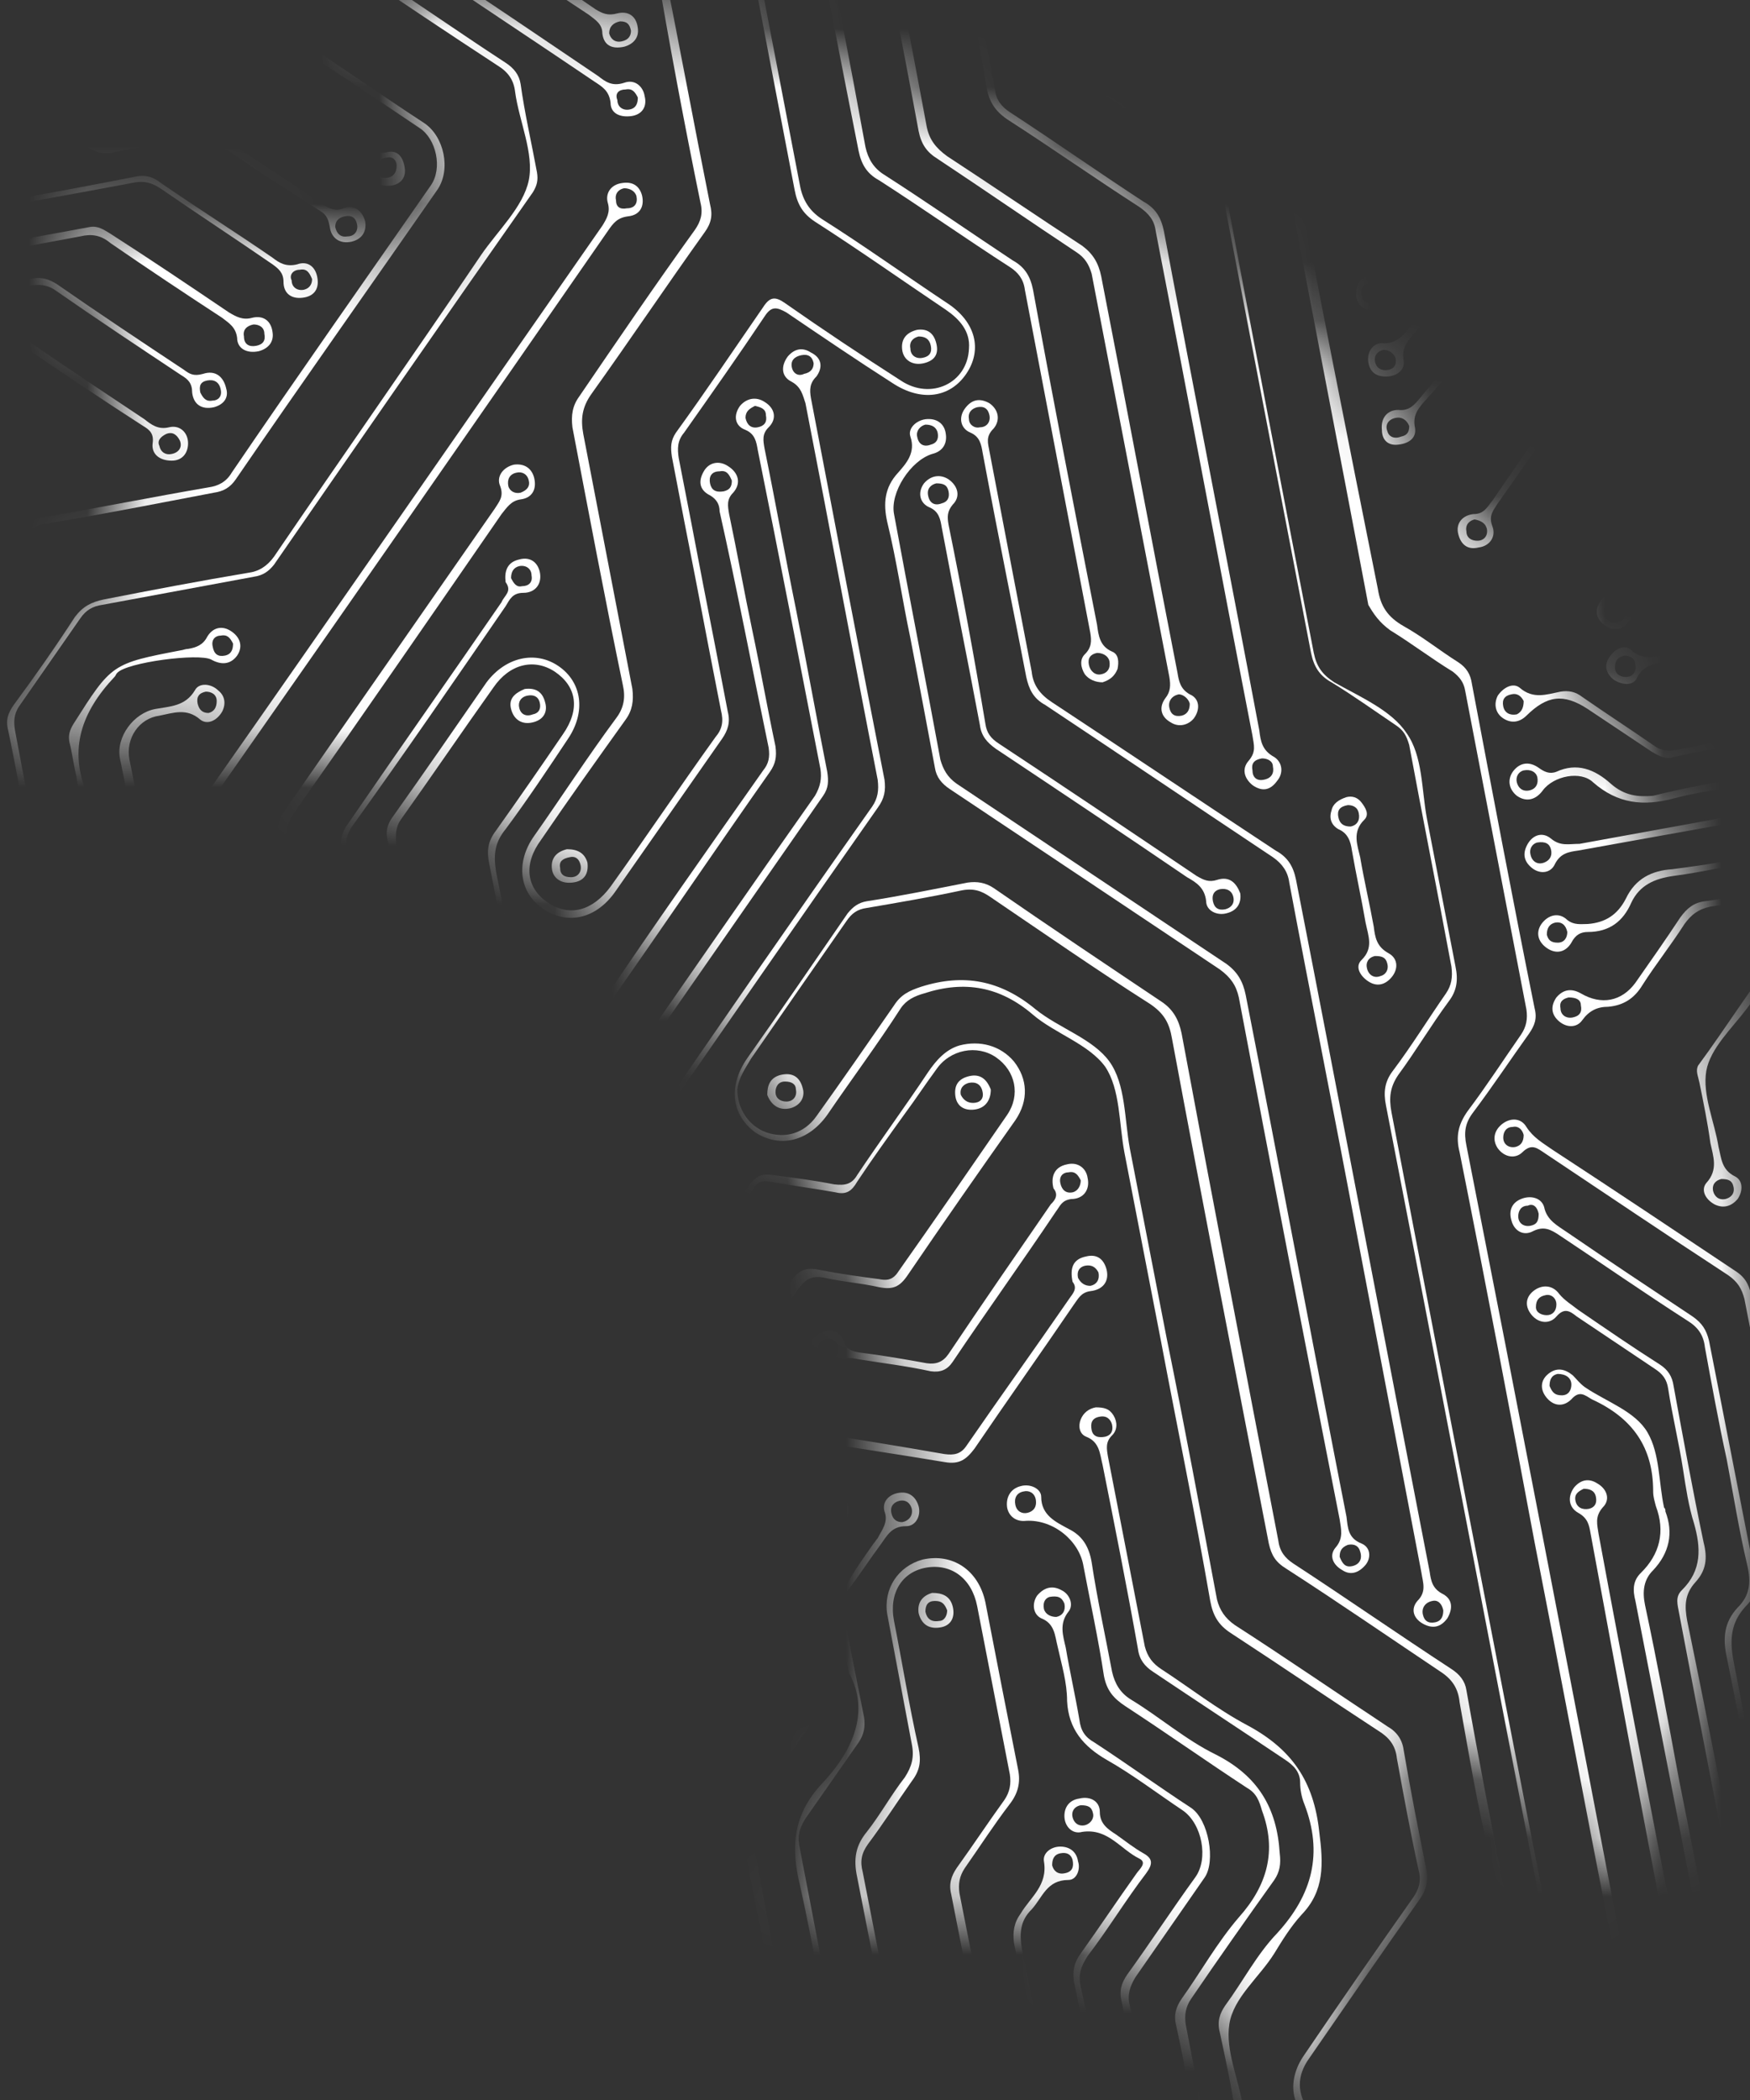 <svg width="30" height="36" viewBox="0 0 30 36" fill="none" xmlns="http://www.w3.org/2000/svg">
<rect x="0" y="0" width="30" height="36" fill="#333333" stroke="none"/>
<mask id="mask0_0_86" style="mask-type:luminance" maskUnits="userSpaceOnUse" x="0" y="0" width="30" height="36">
<path d="M8.387 0.046C7.733 1.73951e-07 7.079 0 6.425 0C7.406 1.831 7.71 3.319 7.593 4.555C6.098 4.166 4.532 3.891 2.944 3.8C2.29 3.754 1.635 3.754 0.981 3.754C3.411 8.286 1.635 10.689 0 12.521C0.794 12.429 1.589 12.406 2.406 12.452C10.14 12.91 16.051 19.433 15.56 27.01C15.42 29.138 14.812 31.13 13.808 32.869C18.667 32 20.466 34.174 22.359 35.937C23.317 33.945 23.994 31.771 24.321 29.482C25.793 30.123 26.798 31.198 27.802 32.137C29.017 29.619 29.788 26.826 29.952 23.874C30.769 11.491 21.097 0.801 8.387 0.046Z" fill="white"/>
</mask>
<g mask="url(#mask0_0_86)">
<path d="M3.855 22.088C3.948 21.905 3.972 21.722 3.925 21.516C3.551 19.571 3.177 17.625 2.804 15.679C2.78 15.519 2.687 15.428 2.523 15.382C1.986 15.176 1.472 14.97 0.935 14.764C0.748 14.695 0.654 14.604 0.607 14.398C0.491 13.757 0.374 13.139 0.257 12.521C0.234 12.383 0.234 12.246 0.327 12.109C0.678 11.605 1.028 11.101 1.378 10.598C1.472 10.461 1.589 10.392 1.752 10.369C2.617 10.209 3.481 10.049 4.346 9.888C4.509 9.865 4.603 9.797 4.696 9.682C6.168 7.554 7.64 5.425 9.135 3.296C9.205 3.182 9.228 3.09 9.205 2.953C9.112 2.449 8.995 1.946 8.925 1.442C8.901 1.282 8.808 1.167 8.668 1.076C7.827 0.527 7.009 -0.046 6.168 -0.595C5.981 -0.71 5.888 -0.847 5.864 -1.053C5.607 -2.426 5.35 -3.777 5.07 -5.15C5.023 -5.15 4.976 -5.127 4.953 -5.127C5.233 -3.731 5.49 -2.358 5.747 -0.961C5.794 -0.755 5.864 -0.641 6.051 -0.526C6.869 0.023 7.686 0.572 8.528 1.122C8.714 1.236 8.808 1.373 8.831 1.579C8.901 2.083 9.158 2.632 9.065 3.09C8.971 3.548 8.528 3.96 8.247 4.372C7.056 6.134 5.864 7.828 4.696 9.545C4.579 9.705 4.439 9.797 4.252 9.82C3.434 9.957 2.593 10.117 1.776 10.277C1.565 10.323 1.425 10.392 1.285 10.575C0.958 11.079 0.607 11.582 0.234 12.086C0.14 12.223 0.093 12.338 0.14 12.521C0.28 13.184 0.397 13.848 0.514 14.512C0.537 14.695 0.631 14.787 0.818 14.855C1.355 15.061 1.892 15.267 2.43 15.473C2.593 15.542 2.663 15.634 2.71 15.794C3.061 17.694 3.434 19.593 3.808 21.493C3.902 21.951 3.645 22.34 3.224 22.409C2.804 22.478 2.453 22.203 2.36 21.745C2.056 20.166 1.729 18.564 1.449 16.984C1.402 16.686 1.285 16.48 0.958 16.389C0.724 16.32 0.514 16.206 0.28 16.16C0.444 16.343 0.678 16.412 0.911 16.48C1.168 16.572 1.285 16.709 1.332 16.984C1.635 18.586 1.939 20.212 2.266 21.814C2.336 22.226 2.617 22.478 2.99 22.523C3.341 22.592 3.691 22.409 3.855 22.088Z" fill="white"/>
<path d="M10.397 -5.768C10.537 -5.814 10.607 -5.745 10.7 -5.677C11.985 -4.807 13.27 -3.96 14.555 -3.09C14.719 -2.976 14.765 -2.861 14.812 -2.678C15.116 -1.03 15.443 0.595 15.747 2.243C15.793 2.472 15.887 2.609 16.074 2.724C16.868 3.25 17.663 3.8 18.457 4.326C18.597 4.418 18.667 4.532 18.714 4.692C19.158 7.004 19.602 9.293 20.046 11.605C20.069 11.742 20.069 11.857 19.976 11.971C19.859 12.132 19.905 12.292 20.069 12.383C20.209 12.475 20.373 12.429 20.466 12.315C20.583 12.154 20.56 11.971 20.396 11.903C20.233 11.811 20.209 11.674 20.186 11.536C19.742 9.27 19.321 7.004 18.878 4.738C18.831 4.509 18.737 4.349 18.55 4.212C17.779 3.708 17.008 3.182 16.237 2.678C16.05 2.541 15.934 2.403 15.887 2.175C15.583 0.527 15.256 -1.099 14.953 -2.747C14.906 -2.93 14.836 -3.067 14.672 -3.159C13.387 -4.006 12.126 -4.875 10.841 -5.722C10.7 -5.814 10.584 -5.905 10.63 -6.089C10.42 -6.043 10.21 -6.02 10.023 -5.974C10.046 -5.814 10.163 -5.699 10.397 -5.768ZM20.396 12.063C20.396 12.177 20.349 12.246 20.256 12.269C20.139 12.292 20.069 12.246 20.046 12.132C20.022 12.017 20.092 11.925 20.209 11.903C20.279 11.903 20.373 11.971 20.396 12.063Z" fill="white"/>
<path d="M0.818 8.973C1.776 8.813 2.71 8.629 3.668 8.446C3.832 8.423 3.948 8.355 4.042 8.217C5.187 6.546 6.355 4.898 7.5 3.25C7.733 2.907 7.616 2.335 7.266 2.106C6.495 1.602 5.747 1.076 4.976 0.572C4.86 0.504 4.766 0.412 4.743 0.275C4.416 -1.442 4.089 -3.136 3.761 -4.853C3.715 -4.853 3.668 -4.83 3.645 -4.83C3.972 -3.159 4.299 -1.465 4.603 0.206C4.649 0.435 4.743 0.595 4.953 0.71C5.701 1.19 6.448 1.694 7.196 2.197C7.476 2.381 7.593 2.884 7.383 3.182C6.238 4.83 5.093 6.455 3.972 8.103C3.878 8.263 3.738 8.332 3.575 8.355C2.64 8.515 1.729 8.698 0.794 8.858C0.561 8.904 0.374 8.996 0.21 9.179C-0.07 9.545 -0.397 9.888 -0.678 10.255C-0.748 10.323 -0.864 10.392 -0.771 10.552C-0.397 10.117 -0.047 9.705 0.304 9.27C0.444 9.087 0.607 8.996 0.818 8.973Z" fill="white"/>
<path d="M27.078 0.458C27.382 1.9 27.639 3.342 27.919 4.784C27.966 5.036 27.942 5.219 27.779 5.448C27.031 6.478 26.307 7.531 25.583 8.584C25.489 8.698 25.443 8.813 25.256 8.813C25.069 8.835 24.952 8.973 24.999 9.156C25.045 9.339 25.162 9.431 25.349 9.385C25.536 9.362 25.653 9.202 25.583 9.019C25.513 8.835 25.606 8.744 25.676 8.629C26.424 7.576 27.148 6.501 27.896 5.448C28.059 5.242 28.083 5.036 28.036 4.784C27.756 3.319 27.475 1.877 27.195 0.412C27.148 0.183 27.172 5.50219e-05 27.382 -0.16C27.382 -0.206 27.358 -0.252 27.358 -0.275C27.101 -0.069 27.008 0.115 27.078 0.458ZM25.489 9.064C25.513 9.179 25.443 9.27 25.326 9.27C25.232 9.27 25.139 9.225 25.139 9.11C25.116 8.996 25.186 8.927 25.279 8.904C25.396 8.927 25.466 8.973 25.489 9.064Z" fill="white"/>
<path d="M7.219 -0.595C8.2 0.069 9.205 0.732 10.186 1.396C10.326 1.488 10.443 1.556 10.467 1.762C10.467 1.946 10.63 2.014 10.817 1.991C11.004 1.968 11.098 1.831 11.051 1.648C11.027 1.488 10.887 1.35 10.7 1.419C10.49 1.488 10.373 1.396 10.256 1.305C9.275 0.641 8.294 -0.023 7.289 -0.687C7.126 -0.801 7.056 -0.916 7.009 -1.099C6.752 -2.495 6.472 -3.914 6.191 -5.31C6.144 -5.31 6.098 -5.287 6.074 -5.287C6.355 -3.868 6.635 -2.449 6.892 -1.03C6.939 -0.847 7.032 -0.71 7.219 -0.595ZM10.724 1.534C10.841 1.511 10.887 1.579 10.934 1.671C10.934 1.762 10.911 1.854 10.794 1.877C10.677 1.9 10.584 1.831 10.584 1.717C10.537 1.602 10.607 1.534 10.724 1.534Z" fill="white"/>
<path d="M23.106 -2.655C22.148 -2.152 21.564 -1.328 21.004 -0.458C20.933 -0.343 20.863 -0.229 20.677 -0.229C20.49 -0.229 20.396 -0.069 20.419 0.114C20.443 0.275 20.583 0.366 20.747 0.343C20.957 0.32 21.074 0.183 21.004 -9.59509e-06C20.957 -0.183 21.004 -0.298 21.12 -0.412C21.167 -0.458 21.214 -0.526 21.237 -0.595C21.728 -1.465 22.405 -2.152 23.27 -2.632C23.48 -2.747 23.527 -2.884 23.48 -3.113C23.153 -4.738 22.849 -6.34 22.546 -7.966C22.522 -8.08 22.499 -8.217 22.499 -8.332C22.452 -8.332 22.405 -8.309 22.382 -8.309C22.709 -6.615 23.013 -4.921 23.363 -3.227C23.387 -2.953 23.363 -2.793 23.106 -2.655ZM20.887 -9.59509e-06C20.91 0.114 20.863 0.206 20.747 0.229C20.63 0.252 20.56 0.183 20.536 0.092C20.513 -1.15141e-05 20.56 -0.092 20.677 -0.114C20.77 -0.137 20.863 -0.092 20.887 -9.59509e-06Z" fill="white"/>
<path d="M7.757 -1.305C8.551 -0.801 9.322 -0.252 10.093 0.252C10.21 0.343 10.326 0.412 10.326 0.572C10.35 0.778 10.49 0.847 10.7 0.801C10.864 0.755 10.957 0.641 10.934 0.481C10.911 0.275 10.77 0.183 10.584 0.229C10.42 0.275 10.326 0.229 10.21 0.16C9.415 -0.389 8.598 -0.916 7.78 -1.465C7.663 -1.556 7.593 -1.648 7.57 -1.785C7.359 -2.861 7.172 -3.937 6.939 -4.99C6.892 -5.219 7.056 -5.356 7.126 -5.516C7.056 -5.516 7.009 -5.493 6.939 -5.493C6.775 -5.265 6.822 -5.036 6.869 -4.784C7.079 -3.777 7.266 -2.792 7.453 -1.785C7.476 -1.534 7.593 -1.419 7.757 -1.305ZM10.63 0.366C10.747 0.366 10.794 0.412 10.817 0.526C10.817 0.618 10.77 0.687 10.654 0.71C10.537 0.733 10.467 0.664 10.443 0.572C10.443 0.458 10.513 0.389 10.63 0.366Z" fill="white"/>
<path d="M26.097 0.229C26.377 1.717 26.657 3.205 26.961 4.692C27.008 4.898 26.985 5.036 26.844 5.219C26.681 5.448 26.517 5.677 26.354 5.906C26.26 6.043 26.167 6.18 25.957 6.18C25.77 6.18 25.7 6.34 25.723 6.524C25.746 6.684 25.863 6.775 26.05 6.752C26.214 6.73 26.377 6.615 26.33 6.478C26.237 6.157 26.447 5.951 26.611 5.768C27.055 5.265 27.125 4.738 26.961 4.097C26.657 2.815 26.447 1.534 26.19 0.252C26.143 0.069 26.19 -0.091 26.307 -0.229C26.611 -0.549 26.868 -0.893 27.172 -1.213C27.172 -1.259 27.148 -1.305 27.148 -1.328C26.728 -0.984 26.424 -0.504 26.073 -0.091C26.003 6.16485e-05 26.073 0.115 26.097 0.229ZM26.214 6.409C26.237 6.501 26.19 6.592 26.073 6.615C25.957 6.638 25.863 6.592 25.84 6.455C25.816 6.34 25.887 6.295 26.003 6.249C26.12 6.249 26.19 6.318 26.214 6.409Z" fill="white"/>
<path d="M26.564 -2.93C25.443 -1.602 24.321 -0.275 23.176 1.053C23.083 1.167 23.013 1.259 22.826 1.259C22.616 1.236 22.522 1.396 22.546 1.579C22.569 1.762 22.686 1.854 22.873 1.854C23.059 1.831 23.176 1.694 23.153 1.511C23.13 1.373 23.153 1.282 23.247 1.167C24.415 -0.206 25.583 -1.579 26.751 -2.953C26.774 -2.976 26.821 -2.999 26.844 -3.021C26.844 -3.067 26.821 -3.113 26.821 -3.136C26.681 -3.136 26.634 -3.021 26.564 -2.93ZM23.036 1.488C23.036 1.602 23.013 1.671 22.896 1.694C22.779 1.717 22.709 1.671 22.686 1.579C22.662 1.465 22.709 1.373 22.826 1.35C22.919 1.328 22.989 1.396 23.036 1.488Z" fill="white"/>
<path d="M29.134 18.564C29.204 18.907 29.274 19.25 29.321 19.593C29.368 19.822 29.461 20.051 29.251 20.28C29.157 20.395 29.227 20.555 29.391 20.646C29.531 20.715 29.671 20.692 29.788 20.555C29.882 20.418 29.882 20.234 29.741 20.166C29.508 20.051 29.508 19.845 29.461 19.662C29.391 19.227 29.181 18.77 29.251 18.358C29.321 17.968 29.695 17.625 29.952 17.282C30.162 17.007 30.326 16.686 30.582 16.458C30.559 16.389 30.559 16.343 30.536 16.274C30.022 16.915 29.601 17.602 29.111 18.266C29.064 18.358 29.111 18.449 29.134 18.564ZM29.718 20.349C29.741 20.463 29.671 20.532 29.578 20.555C29.461 20.578 29.391 20.509 29.368 20.418C29.344 20.303 29.414 20.234 29.508 20.212C29.625 20.212 29.695 20.234 29.718 20.349Z" fill="white"/>
<path d="M28.807 15.725C28.55 16.114 28.293 16.48 28.036 16.847C27.802 17.167 27.452 17.236 27.101 17.03C26.938 16.938 26.798 16.961 26.681 17.099C26.587 17.236 26.587 17.373 26.704 17.488C26.844 17.625 27.031 17.625 27.125 17.488C27.242 17.327 27.382 17.259 27.569 17.259C27.826 17.236 28.013 17.121 28.153 16.892C28.386 16.526 28.643 16.206 28.877 15.84C28.994 15.679 29.111 15.588 29.321 15.542C29.671 15.496 30.022 15.405 30.372 15.359C30.372 15.313 30.349 15.267 30.349 15.244C29.975 15.313 29.601 15.405 29.227 15.45C29.041 15.473 28.924 15.565 28.807 15.725ZM27.101 17.236C27.125 17.35 27.078 17.419 26.961 17.442C26.844 17.465 26.751 17.396 26.751 17.282C26.728 17.167 26.798 17.121 26.891 17.099C27.031 17.099 27.101 17.144 27.101 17.236Z" fill="white"/>
<path d="M27.615 13.436C27.335 13.184 27.031 13.07 26.681 13.23C26.564 13.276 26.471 13.23 26.377 13.162C26.214 13.047 26.05 13.07 25.933 13.23C25.84 13.367 25.863 13.528 26.003 13.642C26.167 13.757 26.33 13.711 26.447 13.551C26.634 13.299 27.101 13.207 27.312 13.413C27.732 13.78 28.176 13.825 28.69 13.688C29.111 13.573 29.555 13.528 29.975 13.436C29.975 13.39 29.952 13.345 29.952 13.322C29.414 13.413 28.877 13.505 28.34 13.642C28.083 13.665 27.849 13.642 27.615 13.436ZM26.354 13.322C26.377 13.436 26.33 13.528 26.214 13.551C26.097 13.573 26.027 13.505 26.003 13.413C25.98 13.322 26.027 13.23 26.12 13.207C26.237 13.184 26.33 13.23 26.354 13.322Z" fill="white"/>
<path d="M28.34 12.772C27.942 12.498 27.522 12.223 27.125 11.948C27.008 11.857 26.891 11.834 26.751 11.857C26.517 11.903 26.284 11.994 26.05 11.788C25.933 11.697 25.77 11.788 25.676 11.925C25.606 12.063 25.63 12.223 25.77 12.315C25.91 12.406 26.05 12.383 26.167 12.269C26.517 11.925 26.798 11.88 27.218 12.154C27.592 12.406 27.942 12.635 28.316 12.887C28.433 12.956 28.55 13.024 28.69 12.978C29.087 12.887 29.485 12.818 29.882 12.749C29.882 12.704 29.858 12.658 29.858 12.635C29.461 12.704 29.087 12.795 28.69 12.864C28.55 12.887 28.433 12.841 28.34 12.772ZM26.12 12.017C26.12 12.109 26.097 12.2 26.003 12.246C25.887 12.269 25.793 12.223 25.77 12.109C25.746 11.994 25.793 11.925 25.91 11.903C26.003 11.88 26.073 11.925 26.12 12.017Z" fill="white"/>
<path d="M27.872 15.405C27.732 15.679 27.522 15.817 27.218 15.84C27.101 15.84 26.985 15.863 26.868 15.771C26.727 15.634 26.541 15.679 26.424 15.84C26.33 15.977 26.354 16.137 26.517 16.252C26.681 16.366 26.844 16.32 26.938 16.16C27.008 16.023 27.101 15.977 27.218 15.977C27.592 15.977 27.826 15.794 27.966 15.473C28.106 15.176 28.363 15.061 28.69 15.016C29.204 14.947 29.718 14.832 30.232 14.718C30.232 14.672 30.209 14.627 30.209 14.604C29.718 14.764 29.181 14.832 28.667 14.901C28.316 14.924 28.036 15.061 27.872 15.405ZM26.868 15.977C26.868 16.069 26.821 16.16 26.704 16.16C26.587 16.16 26.541 16.114 26.517 16.023C26.517 15.908 26.564 15.84 26.657 15.817C26.774 15.794 26.844 15.863 26.868 15.977Z" fill="white"/>
<path d="M26.587 14.375C26.447 14.26 26.284 14.306 26.19 14.466C26.097 14.627 26.12 14.764 26.26 14.878C26.401 14.993 26.587 14.97 26.657 14.81C26.751 14.627 26.891 14.604 27.055 14.581C28.083 14.398 29.087 14.214 30.115 14.031C30.115 13.986 30.092 13.94 30.092 13.917C29.087 14.1 28.083 14.283 27.078 14.466C26.891 14.466 26.751 14.512 26.587 14.375ZM26.587 14.558C26.611 14.649 26.587 14.741 26.471 14.787C26.354 14.832 26.26 14.764 26.237 14.649C26.214 14.558 26.26 14.466 26.354 14.443C26.494 14.421 26.564 14.466 26.587 14.558Z" fill="white"/>
<path d="M24.508 0.389C24.345 0.389 24.228 0.549 24.274 0.71C24.298 0.893 24.438 0.984 24.602 0.961C24.788 0.939 24.905 0.801 24.858 0.641C24.812 0.458 24.882 0.366 24.999 0.229C25.583 -0.458 26.19 -1.167 26.774 -1.854C26.844 -1.946 26.891 -2.06 27.031 -2.083C27.008 -2.152 27.008 -2.197 26.985 -2.266C26.307 -1.465 25.606 -0.687 24.929 0.115C24.812 0.252 24.742 0.389 24.508 0.389ZM24.742 0.618C24.765 0.733 24.718 0.824 24.602 0.847C24.485 0.87 24.415 0.824 24.391 0.71C24.368 0.595 24.415 0.527 24.531 0.481C24.625 0.481 24.718 0.504 24.742 0.618Z" fill="white"/>
<path d="M27.966 11.147C27.849 11.033 27.685 11.124 27.592 11.262C27.498 11.399 27.522 11.536 27.662 11.651C27.802 11.742 27.989 11.765 28.059 11.628C28.176 11.376 28.41 11.376 28.643 11.33C28.947 11.262 29.251 11.216 29.578 11.147C29.578 11.101 29.555 11.056 29.555 11.033C29.251 11.079 28.947 11.147 28.667 11.193C28.433 11.239 28.199 11.353 27.966 11.147ZM28.036 11.399C28.059 11.514 27.989 11.605 27.872 11.605C27.756 11.605 27.685 11.536 27.685 11.445C27.685 11.33 27.732 11.262 27.849 11.239C27.942 11.239 28.036 11.285 28.036 11.399Z" fill="white"/>
<path d="M27.522 8.767C27.405 8.675 27.242 8.744 27.148 8.881C27.078 9.018 27.078 9.133 27.195 9.247C27.312 9.362 27.499 9.408 27.592 9.27C27.779 8.95 28.106 8.996 28.386 8.927C28.62 8.881 28.877 8.835 29.134 8.812C29.134 8.767 29.111 8.721 29.111 8.698C28.807 8.744 28.503 8.812 28.223 8.858C27.966 8.881 27.732 8.973 27.522 8.767ZM27.592 8.996C27.615 9.11 27.545 9.202 27.428 9.202C27.312 9.202 27.265 9.156 27.242 9.018C27.242 8.927 27.288 8.881 27.405 8.858C27.499 8.858 27.569 8.904 27.592 8.996Z" fill="white"/>
<path d="M27.405 7.851C27.241 7.737 27.078 7.782 26.961 7.943C26.868 8.08 26.914 8.217 27.031 8.332C27.195 8.446 27.382 8.423 27.452 8.263C27.545 8.103 27.662 8.057 27.826 8.034C28.176 7.966 28.55 7.897 28.9 7.828C28.9 7.782 28.877 7.737 28.877 7.714C28.48 7.851 28.059 7.874 27.662 7.966C27.545 7.988 27.498 7.92 27.405 7.851ZM27.405 8.08C27.405 8.172 27.358 8.263 27.241 8.286C27.125 8.309 27.055 8.263 27.031 8.149C27.008 8.034 27.055 7.943 27.195 7.943C27.312 7.92 27.382 7.966 27.405 8.08Z" fill="white"/>
<path d="M27.872 10.255C27.709 10.117 27.545 10.14 27.428 10.323C27.335 10.46 27.358 10.598 27.498 10.712C27.686 10.85 27.849 10.781 27.942 10.621C27.989 10.529 28.036 10.483 28.153 10.46C28.573 10.392 28.97 10.277 29.391 10.255C29.391 10.209 29.368 10.163 29.368 10.14C28.994 10.209 28.597 10.255 28.223 10.323C28.106 10.346 27.989 10.369 27.872 10.255ZM27.872 10.46C27.872 10.552 27.849 10.644 27.732 10.666C27.615 10.689 27.522 10.644 27.498 10.506C27.475 10.392 27.545 10.323 27.639 10.3C27.756 10.3 27.826 10.346 27.872 10.46Z" fill="white"/>
<path d="M22.102 2.335C22.078 2.152 22.008 2.014 21.845 1.9C20.747 1.19 19.648 0.458 18.55 -0.275C18.13 -0.549 17.686 -0.458 17.476 -0.069C17.406 0.069 17.382 0.229 17.429 0.389C17.452 0.618 17.639 0.755 17.826 0.893C18.761 1.511 19.695 2.129 20.63 2.724C20.817 2.838 20.91 2.976 20.933 3.182C21.448 5.86 21.962 8.515 22.475 11.193C22.522 11.422 22.616 11.582 22.826 11.697C23.2 11.925 23.55 12.177 23.924 12.429C24.064 12.521 24.111 12.612 24.158 12.772C24.391 14.031 24.648 15.313 24.882 16.572C24.905 16.755 24.882 16.892 24.788 17.03C24.485 17.465 24.204 17.923 23.877 18.358C23.737 18.541 23.714 18.724 23.76 18.953C24.648 23.508 25.513 28.063 26.401 32.618C26.447 32.869 26.401 33.053 26.26 33.236C25.513 34.289 24.788 35.342 24.064 36.394C23.784 36.806 23.807 37.218 24.158 37.447C24.508 37.699 24.929 37.585 25.232 37.173C26.027 36.028 26.844 34.861 27.639 33.716C27.779 33.533 27.802 33.373 27.756 33.144C26.891 28.635 26.027 24.148 25.139 19.639C25.092 19.41 25.116 19.25 25.256 19.067C25.583 18.632 25.887 18.174 26.214 17.717C26.307 17.579 26.354 17.465 26.307 17.282C25.933 15.428 25.583 13.574 25.232 11.72C25.209 11.559 25.139 11.445 24.999 11.353C24.672 11.147 24.391 10.918 24.064 10.735C23.784 10.575 23.667 10.392 23.62 10.094C23.106 7.531 22.592 4.944 22.102 2.335ZM23.831 10.804C24.204 11.033 24.531 11.285 24.905 11.514C25.022 11.605 25.092 11.697 25.116 11.834C25.466 13.665 25.816 15.473 26.167 17.305C26.19 17.465 26.167 17.602 26.073 17.739C25.77 18.174 25.489 18.609 25.162 19.044C24.999 19.273 24.952 19.479 25.022 19.754C25.466 21.974 25.887 24.194 26.307 26.438C26.751 28.703 27.172 30.947 27.615 33.213C27.639 33.373 27.662 33.51 27.545 33.671C26.704 34.861 25.887 36.051 25.069 37.241C24.999 37.356 24.905 37.447 24.765 37.493C24.508 37.585 24.274 37.539 24.087 37.31C23.901 37.058 23.924 36.806 24.111 36.578C24.835 35.525 25.559 34.472 26.307 33.419C26.494 33.144 26.541 32.915 26.471 32.595C25.583 28.085 24.718 23.576 23.854 19.067C23.807 18.815 23.831 18.632 23.971 18.426C24.274 18.014 24.531 17.579 24.835 17.167C24.975 16.984 24.999 16.801 24.952 16.572C24.788 15.725 24.625 14.878 24.461 14.031C24.368 13.528 24.391 12.956 24.111 12.566C23.854 12.177 23.317 11.948 22.873 11.697C22.662 11.559 22.569 11.422 22.522 11.193C22.008 8.538 21.494 5.883 21.004 3.25C20.957 2.999 20.84 2.838 20.63 2.701C19.695 2.106 18.784 1.488 17.849 0.87C17.663 0.733 17.476 0.595 17.476 0.343C17.476 0.115 17.569 -0.046 17.779 -0.16C18.013 -0.297 18.247 -0.229 18.457 -0.091C19.508 0.618 20.583 1.328 21.634 2.014C21.845 2.152 21.938 2.312 21.962 2.518C22.452 5.15 22.966 7.76 23.457 10.369C23.55 10.529 23.644 10.667 23.831 10.804Z" fill="white"/>
<path d="M23.644 36.028C24.345 35.021 25.045 33.991 25.746 32.984C25.84 32.846 25.863 32.709 25.816 32.549C25.583 31.359 25.349 30.168 25.139 28.978C25.116 28.818 25.022 28.703 24.882 28.612C23.971 28.017 23.083 27.399 22.172 26.804C22.032 26.712 21.938 26.598 21.915 26.415C21.354 23.508 20.793 20.601 20.256 17.716C20.209 17.488 20.116 17.305 19.905 17.167C18.948 16.526 17.99 15.885 17.032 15.222C16.892 15.13 16.751 15.107 16.588 15.13C16.004 15.244 15.443 15.359 14.859 15.45C14.719 15.473 14.625 15.542 14.532 15.656C13.948 16.503 13.387 17.327 12.803 18.151C12.476 18.632 12.546 19.113 12.943 19.41C13.364 19.685 13.854 19.571 14.181 19.113C14.602 18.495 15.046 17.9 15.443 17.282C15.537 17.144 15.677 17.076 15.84 17.03C16.541 16.801 17.149 16.915 17.709 17.396C18.083 17.716 18.667 17.9 18.948 18.289C19.205 18.678 19.181 19.25 19.275 19.754C19.485 20.829 19.695 21.928 19.905 23.004C20.186 24.492 20.489 25.957 20.747 27.445C20.793 27.696 20.887 27.857 21.097 27.994C21.938 28.543 22.779 29.116 23.62 29.665C23.807 29.779 23.924 29.917 23.947 30.145C24.064 30.786 24.181 31.427 24.321 32.068C24.368 32.251 24.321 32.389 24.228 32.526C23.597 33.419 22.966 34.334 22.359 35.227C22.055 35.662 22.125 36.143 22.522 36.394C22.896 36.6 23.34 36.463 23.644 36.028ZM22.452 35.273C23.083 34.357 23.714 33.442 24.345 32.549C24.438 32.412 24.485 32.274 24.461 32.091C24.321 31.404 24.181 30.695 24.064 30.008C24.041 29.825 23.947 29.688 23.784 29.596C22.919 29.024 22.055 28.429 21.167 27.857C21.003 27.742 20.91 27.605 20.863 27.422C20.583 25.934 20.303 24.423 19.999 22.935C19.789 21.86 19.578 20.761 19.368 19.685C19.275 19.181 19.298 18.586 19.018 18.197C18.737 17.808 18.153 17.625 17.756 17.305C17.149 16.801 16.518 16.686 15.793 16.915C15.583 16.984 15.443 17.053 15.326 17.236C14.882 17.877 14.438 18.518 13.995 19.136C13.784 19.433 13.457 19.525 13.13 19.41C12.826 19.296 12.639 18.998 12.639 18.678C12.663 18.472 12.78 18.312 12.873 18.151C13.411 17.373 13.948 16.595 14.508 15.794C14.602 15.656 14.695 15.588 14.859 15.565C15.396 15.473 15.934 15.382 16.471 15.267C16.681 15.222 16.822 15.267 16.985 15.382C17.896 16 18.784 16.618 19.719 17.213C19.952 17.373 20.046 17.533 20.092 17.808C20.63 20.692 21.19 23.576 21.751 26.46C21.798 26.666 21.868 26.781 22.055 26.895C22.943 27.468 23.807 28.063 24.695 28.658C24.905 28.795 24.999 28.955 25.022 29.184C25.186 30.077 25.326 30.992 25.559 31.885C25.723 32.526 25.63 33.007 25.232 33.533C24.602 34.357 24.064 35.227 23.48 36.051C23.2 36.44 22.732 36.486 22.429 36.166C22.242 35.891 22.218 35.593 22.452 35.273Z" fill="white"/>
<path d="M12.009 3.479C12.055 3.662 12.009 3.8 11.915 3.937C11.238 4.876 10.584 5.837 9.929 6.798C9.813 6.958 9.789 7.119 9.813 7.325C10.093 8.79 10.373 10.277 10.677 11.742C10.724 11.948 10.7 12.132 10.56 12.315C10.069 12.978 9.626 13.665 9.158 14.329C8.831 14.787 8.901 15.313 9.322 15.588C9.742 15.863 10.233 15.748 10.56 15.267C11.168 14.398 11.775 13.528 12.383 12.658C12.476 12.521 12.523 12.383 12.476 12.2C12.336 11.468 12.196 10.735 12.055 10.026C11.915 9.293 11.775 8.561 11.635 7.851C11.611 7.691 11.611 7.554 11.728 7.416C12.196 6.752 12.663 6.089 13.107 5.425C13.224 5.242 13.317 5.265 13.481 5.356C14.088 5.768 14.695 6.18 15.303 6.569C15.793 6.89 16.284 6.821 16.564 6.409C16.845 5.997 16.728 5.516 16.237 5.196C15.513 4.715 14.812 4.212 14.088 3.754C13.878 3.617 13.761 3.433 13.714 3.182C13.411 1.602 13.107 0.023 12.803 -1.556C12.756 -1.762 12.686 -1.9 12.499 -2.014C11.705 -2.541 10.911 -3.067 10.14 -3.594C9.649 -3.914 9.158 -3.868 8.855 -3.456C8.551 -3.021 8.668 -2.564 9.182 -2.22C9.789 -1.808 10.373 -1.419 10.981 -1.03C11.121 -0.938 11.214 -0.824 11.238 -0.641C11.471 0.733 11.728 2.106 12.009 3.479ZM11.051 -1.099C10.42 -1.511 9.813 -1.923 9.205 -2.335C9.065 -2.426 8.948 -2.518 8.878 -2.655C8.738 -2.953 8.785 -3.296 9.042 -3.502C9.299 -3.731 9.626 -3.754 9.976 -3.548C10.794 -3.021 11.588 -2.472 12.406 -1.946C12.569 -1.831 12.663 -1.694 12.71 -1.511C13.013 0.069 13.317 1.671 13.621 3.25C13.668 3.502 13.761 3.662 13.971 3.8C14.719 4.28 15.466 4.807 16.214 5.31C16.448 5.471 16.635 5.677 16.611 5.974C16.588 6.569 15.957 6.867 15.443 6.524C14.765 6.089 14.111 5.654 13.457 5.196C13.294 5.082 13.2 5.082 13.083 5.265C12.593 5.974 12.102 6.707 11.588 7.416C11.495 7.554 11.495 7.668 11.518 7.828C11.658 8.561 11.798 9.293 11.939 10.003C12.079 10.735 12.219 11.468 12.359 12.177C12.406 12.36 12.383 12.498 12.266 12.635C11.658 13.482 11.074 14.352 10.467 15.199C10.163 15.611 9.766 15.725 9.392 15.473C9.018 15.222 8.971 14.81 9.275 14.398C9.742 13.711 10.233 13.024 10.724 12.338C10.841 12.177 10.864 12.017 10.841 11.811C10.56 10.346 10.28 8.904 9.999 7.439C9.953 7.187 9.976 6.981 10.14 6.752C10.794 5.837 11.425 4.898 12.079 3.983C12.196 3.823 12.219 3.685 12.172 3.502C11.892 2.106 11.635 0.71 11.354 -0.687C11.284 -0.87 11.214 -1.007 11.051 -1.099Z" fill="white"/>
<path d="M10.957 37.058C11.354 37.081 11.705 36.852 11.845 36.486C11.915 36.303 11.892 36.12 11.845 35.937C11.495 34.128 11.144 32.32 10.794 30.512C10.747 30.306 10.794 30.145 10.911 29.962C11.191 29.573 11.448 29.184 11.728 28.795C11.868 28.612 11.892 28.429 11.845 28.2C11.682 27.376 11.518 26.552 11.354 25.751C11.331 25.568 11.331 25.43 11.448 25.293C12.196 24.217 12.943 23.164 13.691 22.088C13.808 21.928 13.925 21.86 14.135 21.905C14.438 21.974 14.765 21.997 15.069 22.066C15.303 22.111 15.42 22.066 15.56 21.86C16.167 20.967 16.775 20.097 17.406 19.204C17.639 18.861 17.616 18.495 17.382 18.197C17.149 17.922 16.798 17.831 16.448 17.922C16.214 17.991 16.05 18.174 15.91 18.38C15.513 18.976 15.093 19.548 14.695 20.143C14.602 20.303 14.485 20.326 14.298 20.303C13.948 20.234 13.597 20.189 13.247 20.143C13.083 20.12 12.99 20.143 12.873 20.28C11.798 21.837 10.724 23.37 9.649 24.927C9.556 25.041 9.556 25.156 9.579 25.293C9.719 26.048 9.859 26.804 10.023 27.559C10.069 27.765 10.023 27.902 9.906 28.085C9.602 28.497 9.345 28.91 9.042 29.299C8.925 29.459 8.878 29.619 8.925 29.802C9.135 30.878 9.345 31.977 9.556 33.053C9.766 34.151 9.976 35.227 10.186 36.326C10.28 36.761 10.56 37.035 10.957 37.058ZM9.042 29.802C9.018 29.642 9.042 29.505 9.135 29.367C9.439 28.955 9.719 28.52 10.023 28.085C10.14 27.925 10.163 27.788 10.116 27.605C9.953 26.849 9.813 26.094 9.672 25.339C9.649 25.201 9.626 25.087 9.719 24.95C10.794 23.416 11.845 21.882 12.92 20.372C12.99 20.257 13.06 20.234 13.2 20.257C13.574 20.326 13.948 20.372 14.322 20.44C14.509 20.486 14.602 20.418 14.695 20.257C14.953 19.868 15.233 19.479 15.513 19.09C15.7 18.838 15.864 18.586 16.05 18.334C16.284 17.991 16.751 17.9 17.078 18.128C17.406 18.357 17.499 18.769 17.265 19.113C16.635 20.028 16.004 20.944 15.373 21.837C15.28 21.951 15.186 21.951 15.069 21.928C14.719 21.882 14.392 21.837 14.041 21.768C13.831 21.722 13.691 21.768 13.574 21.951C12.826 23.05 12.055 24.148 11.284 25.247C11.168 25.407 11.168 25.545 11.191 25.705C11.354 26.552 11.518 27.376 11.682 28.223C11.728 28.429 11.682 28.566 11.565 28.726C11.284 29.116 11.004 29.527 10.724 29.917C10.584 30.1 10.56 30.26 10.607 30.489C10.794 31.382 10.957 32.297 11.121 33.19C11.308 34.128 11.471 35.044 11.658 35.982C11.752 36.463 11.518 36.852 11.098 36.921C10.677 36.989 10.326 36.715 10.233 36.257C9.883 34.128 9.462 31.954 9.042 29.802Z" fill="white"/>
<path d="M20.583 40.011C19.602 39.439 18.691 38.752 17.733 38.134C17.593 38.042 17.522 37.928 17.476 37.768C17.149 36.005 16.798 34.22 16.448 32.457C16.424 32.297 16.448 32.16 16.541 32.022C16.798 31.656 17.032 31.29 17.312 30.924C17.452 30.741 17.499 30.558 17.452 30.329C17.265 29.39 17.078 28.429 16.892 27.467C16.775 26.918 16.331 26.62 15.817 26.735C15.396 26.849 15.139 27.238 15.21 27.673C15.35 28.406 15.49 29.161 15.63 29.894C15.677 30.123 15.63 30.283 15.513 30.466C15.28 30.764 15.093 31.107 14.859 31.404C14.672 31.633 14.625 31.862 14.695 32.183C15.116 34.334 15.537 36.463 15.934 38.615C15.98 38.798 16.051 38.935 16.214 39.027C17.312 39.759 18.41 40.514 19.532 41.224C19.765 41.384 19.905 41.567 19.929 41.842C19.952 42.025 19.999 42.185 20.022 42.368C20.046 42.368 20.092 42.346 20.116 42.346C20.022 41.911 20.092 41.453 19.555 41.132C18.457 40.469 17.429 39.713 16.354 39.004C16.167 38.866 16.074 38.729 16.027 38.523C15.63 36.371 15.21 34.243 14.789 32.091C14.742 31.908 14.766 31.771 14.882 31.61C15.139 31.267 15.373 30.901 15.63 30.535C15.77 30.352 15.794 30.191 15.747 29.962C15.583 29.23 15.466 28.497 15.326 27.788C15.233 27.307 15.466 26.941 15.887 26.872C16.308 26.804 16.658 27.055 16.752 27.536C16.938 28.497 17.125 29.459 17.312 30.42C17.335 30.58 17.312 30.718 17.219 30.855C16.938 31.244 16.681 31.633 16.401 32.022C16.308 32.16 16.261 32.297 16.308 32.48C16.658 34.266 17.009 36.051 17.335 37.859C17.359 38.042 17.452 38.157 17.593 38.248C18.737 39.004 19.859 39.782 21.004 40.514C21.167 40.629 21.261 40.766 21.284 40.949C21.354 41.339 21.424 41.728 21.541 42.117C21.611 41.934 21.518 41.751 21.518 41.567C21.588 40.835 21.214 40.4 20.583 40.011Z" fill="white"/>
<path d="M8.037 28.246C8.504 28.154 8.785 27.765 8.714 27.284C8.621 26.735 8.504 26.186 8.411 25.636C8.364 25.453 8.411 25.316 8.504 25.156C8.971 24.515 9.415 23.851 9.883 23.187C10.023 23.004 10.046 22.844 9.999 22.615C9.509 20.051 9.018 17.488 8.504 14.947C8.457 14.649 8.481 14.443 8.668 14.214C9.042 13.711 9.392 13.184 9.742 12.658C10.046 12.2 9.976 11.697 9.579 11.422C9.182 11.147 8.668 11.262 8.341 11.697C7.803 12.475 7.266 13.253 6.729 14.008C6.612 14.169 6.612 14.306 6.659 14.466C6.916 15.794 7.173 17.121 7.43 18.449C7.686 19.754 7.92 21.058 8.177 22.363C8.224 22.569 8.2 22.729 8.06 22.912C7.593 23.553 7.149 24.217 6.682 24.881C6.588 25.018 6.542 25.133 6.565 25.316C6.705 26.048 6.845 26.781 6.986 27.49C7.149 28.04 7.546 28.337 8.037 28.246ZM7.149 27.467C7.009 26.758 6.869 26.048 6.729 25.339C6.705 25.178 6.729 25.064 6.822 24.927C7.266 24.286 7.71 23.622 8.177 23.004C8.341 22.798 8.364 22.592 8.317 22.34C8.06 21.058 7.803 19.754 7.57 18.449C7.313 17.144 7.056 15.817 6.799 14.512C6.775 14.352 6.775 14.191 6.869 14.054C7.406 13.299 7.92 12.543 8.457 11.788C8.738 11.376 9.158 11.284 9.509 11.513C9.883 11.765 9.953 12.154 9.649 12.589C9.275 13.139 8.878 13.711 8.504 14.237C8.364 14.42 8.341 14.581 8.387 14.809C8.901 17.396 9.392 19.96 9.883 22.546C9.929 22.798 9.883 22.981 9.742 23.164C9.299 23.805 8.855 24.446 8.411 25.064C8.294 25.247 8.247 25.407 8.294 25.613C8.411 26.117 8.504 26.643 8.598 27.17C8.691 27.673 8.457 28.04 8.037 28.108C7.57 28.2 7.243 27.948 7.149 27.467Z" fill="white"/>
<path d="M8.668 31.839C8.855 31.771 8.901 31.633 8.855 31.473C8.808 31.313 8.644 31.198 8.481 31.29C8.271 31.404 8.177 31.29 8.037 31.198C7.196 30.626 6.331 30.054 5.49 29.505C5.327 29.39 5.233 29.276 5.21 29.093C4.93 27.628 4.649 26.186 4.369 24.721C4.322 24.538 4.369 24.4 4.462 24.263C4.673 23.965 4.883 23.645 5.117 23.347C5.257 23.164 5.28 23.004 5.233 22.775C4.673 19.937 4.135 17.121 3.575 14.283C3.528 14.008 3.575 13.825 3.715 13.596C5.958 10.392 8.2 7.164 10.42 3.96C10.514 3.823 10.584 3.731 10.771 3.708C10.981 3.685 11.051 3.525 11.004 3.342C10.957 3.182 10.841 3.113 10.677 3.136C10.467 3.159 10.373 3.319 10.42 3.479C10.467 3.639 10.397 3.754 10.327 3.868C8.06 7.119 5.817 10.369 3.551 13.596C3.411 13.802 3.364 13.986 3.411 14.237C3.691 15.656 3.972 17.076 4.229 18.495C4.509 19.937 4.789 21.379 5.07 22.798C5.117 22.981 5.093 23.141 4.976 23.279C4.743 23.576 4.556 23.897 4.322 24.194C4.182 24.355 4.159 24.515 4.205 24.744C4.486 26.209 4.789 27.674 5.046 29.138C5.093 29.344 5.163 29.459 5.35 29.573C6.215 30.145 7.079 30.718 7.92 31.29C8.06 31.382 8.2 31.473 8.247 31.679C8.317 31.839 8.481 31.908 8.668 31.839ZM10.56 3.433C10.537 3.342 10.584 3.25 10.7 3.227C10.794 3.227 10.887 3.273 10.911 3.365C10.934 3.479 10.887 3.571 10.747 3.571C10.63 3.594 10.56 3.548 10.56 3.433ZM8.364 31.565C8.364 31.473 8.411 31.404 8.528 31.382C8.644 31.359 8.714 31.404 8.738 31.519C8.761 31.633 8.691 31.725 8.574 31.725C8.481 31.748 8.387 31.702 8.364 31.565Z" fill="white"/>
<path d="M16.962 7.737C16.938 7.599 16.892 7.485 17.032 7.348C17.149 7.21 17.125 7.027 16.962 6.913C16.798 6.821 16.658 6.844 16.541 7.004C16.424 7.164 16.471 7.348 16.635 7.416C16.798 7.485 16.822 7.622 16.845 7.76C17.149 9.385 17.406 10.621 17.593 11.605C17.639 11.811 17.709 11.971 17.92 12.086C19.228 12.956 20.513 13.825 21.821 14.695C21.985 14.809 22.078 14.947 22.102 15.13C22.476 17.121 22.873 19.09 23.246 21.081C23.62 23.05 23.994 24.995 24.368 26.964C24.391 27.124 24.461 27.284 24.298 27.445C24.181 27.582 24.228 27.742 24.391 27.834C24.555 27.925 24.695 27.902 24.812 27.742C24.905 27.582 24.905 27.422 24.742 27.33C24.555 27.238 24.531 27.101 24.508 26.941C23.737 22.981 22.989 19.021 22.218 15.084C22.172 14.855 22.078 14.695 21.868 14.581C20.583 13.734 19.321 12.887 18.036 12.04C17.826 11.903 17.709 11.742 17.686 11.513C17.499 10.552 17.265 9.316 16.962 7.737ZM16.611 7.187C16.588 7.073 16.658 7.004 16.752 6.981C16.868 6.958 16.938 7.004 16.962 7.119C16.985 7.233 16.915 7.325 16.798 7.325C16.705 7.348 16.611 7.279 16.611 7.187ZM24.742 27.605C24.742 27.696 24.718 27.788 24.602 27.811C24.485 27.834 24.415 27.788 24.391 27.673C24.368 27.559 24.438 27.467 24.555 27.445C24.648 27.422 24.718 27.49 24.742 27.605Z" fill="white"/>
<path d="M23.34 26.46C23.106 26.369 23.106 26.186 23.083 26.003C22.499 23.027 21.938 20.028 21.354 17.053C21.307 16.824 21.214 16.663 21.027 16.526C19.485 15.496 17.943 14.466 16.401 13.436C16.238 13.322 16.167 13.184 16.121 13.024C15.864 11.628 15.583 10.209 15.326 8.812C15.256 8.446 15.607 7.897 15.98 7.782C16.167 7.737 16.238 7.599 16.214 7.439C16.191 7.256 16.051 7.164 15.864 7.187C15.7 7.21 15.56 7.348 15.607 7.485C15.7 7.76 15.537 7.943 15.396 8.103C15.163 8.355 15.139 8.629 15.21 8.95C15.373 9.614 15.466 10.277 15.607 10.941C15.747 11.674 15.887 12.406 16.027 13.161C16.051 13.322 16.144 13.436 16.284 13.528C17.826 14.558 19.368 15.588 20.91 16.618C21.097 16.755 21.191 16.892 21.237 17.098C21.798 20.074 22.382 23.073 22.966 26.048C22.989 26.209 23.036 26.369 22.896 26.529C22.779 26.666 22.849 26.826 23.013 26.918C23.153 27.01 23.293 26.964 23.41 26.826C23.503 26.712 23.503 26.529 23.34 26.46ZM15.723 7.485C15.7 7.393 15.77 7.302 15.864 7.279C15.98 7.279 16.051 7.325 16.074 7.416C16.097 7.531 16.051 7.599 15.957 7.622C15.84 7.668 15.747 7.622 15.723 7.485ZM23.176 26.849C23.06 26.872 23.013 26.804 22.966 26.689C22.966 26.598 22.989 26.529 23.106 26.483C23.223 26.46 23.293 26.506 23.317 26.598C23.363 26.735 23.293 26.826 23.176 26.849Z" fill="white"/>
<path d="M28.27 38.706C26.751 38.981 25.232 39.256 23.714 39.553C23.503 39.599 23.363 39.576 23.176 39.462C22.195 38.775 21.191 38.111 20.186 37.447C20.022 37.333 19.929 37.218 19.882 37.012C19.719 36.12 19.555 35.25 19.368 34.38C19.321 34.197 19.368 34.06 19.462 33.899C19.859 33.327 20.256 32.755 20.653 32.183C20.84 31.908 20.723 31.198 20.419 30.992C19.859 30.626 19.321 30.237 18.761 29.871C18.597 29.779 18.527 29.665 18.504 29.482C18.434 29.07 18.34 28.658 18.27 28.246C18.223 28.04 18.153 27.834 18.317 27.628C18.41 27.513 18.34 27.33 18.2 27.262C18.036 27.17 17.896 27.216 17.779 27.353C17.686 27.49 17.709 27.674 17.849 27.742C18.083 27.834 18.083 28.04 18.13 28.223C18.2 28.543 18.293 28.841 18.293 29.161C18.317 29.642 18.574 29.939 18.971 30.168C19.415 30.42 19.835 30.741 20.279 31.038C20.606 31.267 20.723 31.862 20.49 32.183C20.092 32.732 19.719 33.304 19.321 33.854C19.228 33.991 19.181 34.128 19.228 34.311C19.415 35.25 19.602 36.166 19.765 37.104C19.789 37.287 19.882 37.401 20.022 37.493C21.074 38.18 22.125 38.889 23.176 39.599C23.317 39.691 23.457 39.691 23.62 39.668C25.139 39.393 26.681 39.095 28.2 38.821C28.41 38.775 28.573 38.798 28.76 38.935C29.414 39.393 30.069 39.828 30.723 40.263C30.793 40.309 30.863 40.423 31.05 40.331C30.232 39.782 29.438 39.256 28.643 38.729C28.55 38.638 28.41 38.683 28.27 38.706ZM17.896 27.582C17.873 27.468 17.92 27.399 17.99 27.376C18.13 27.353 18.2 27.376 18.247 27.49C18.27 27.605 18.223 27.696 18.107 27.719C18.013 27.719 17.92 27.674 17.896 27.582Z" fill="white"/>
<path d="M30.723 27.994C31.003 27.696 31.026 27.376 30.956 26.987C30.629 25.384 30.326 23.782 30.022 22.203C29.975 21.997 29.905 21.882 29.718 21.768C28.69 21.081 27.662 20.395 26.611 19.708C26.447 19.593 26.284 19.502 26.167 19.319C26.073 19.159 25.887 19.159 25.746 19.273C25.606 19.387 25.583 19.548 25.676 19.685C25.793 19.845 25.98 19.868 26.097 19.754C26.26 19.593 26.354 19.685 26.494 19.777C27.522 20.463 28.573 21.173 29.625 21.86C29.788 21.974 29.858 22.088 29.905 22.271C30.069 23.118 30.232 23.942 30.396 24.789C30.559 25.59 30.699 26.392 30.863 27.193C30.91 27.422 30.91 27.628 30.723 27.811C30.442 28.108 30.419 28.406 30.512 28.795C30.91 30.786 31.283 32.778 31.681 34.769C31.727 34.952 31.704 35.112 31.587 35.25C31.377 35.525 31.213 35.799 31.003 36.051C30.886 36.188 30.91 36.303 31.003 36.44C31.447 37.035 31.867 37.63 32.311 38.225C32.475 38.431 32.522 38.592 32.311 38.821C32.171 38.981 32.101 39.187 31.821 39.187C31.657 39.187 31.587 39.347 31.61 39.507C31.634 39.667 31.751 39.759 31.914 39.759C32.078 39.759 32.241 39.622 32.195 39.484C32.101 39.164 32.311 38.981 32.475 38.775C32.592 38.592 32.615 38.477 32.475 38.294C32.031 37.699 31.61 37.081 31.143 36.486C31.026 36.326 30.98 36.188 31.143 36.028C31.797 35.387 31.797 34.678 31.61 33.831C31.213 32.091 30.933 30.329 30.582 28.589C30.559 28.337 30.559 28.154 30.723 27.994ZM26.12 19.456C26.12 19.57 26.073 19.639 25.98 19.662C25.863 19.685 25.77 19.616 25.77 19.502C25.77 19.41 25.816 19.319 25.933 19.319C26.027 19.296 26.097 19.364 26.12 19.456ZM32.101 39.416C32.124 39.53 32.054 39.599 31.961 39.622C31.867 39.645 31.774 39.599 31.751 39.484C31.751 39.393 31.774 39.324 31.891 39.301C31.984 39.233 32.078 39.301 32.101 39.416Z" fill="white"/>
<path d="M6.168 26.666C6.051 26.117 5.958 25.545 5.841 24.995C5.817 24.858 5.817 24.744 5.911 24.629C5.934 24.583 5.958 24.538 6.004 24.492C6.635 23.874 6.635 23.187 6.472 22.363C5.911 19.754 5.444 17.121 4.93 14.512C4.883 14.26 4.93 14.077 5.07 13.894C6.261 12.2 7.429 10.506 8.598 8.813C8.691 8.698 8.761 8.584 8.925 8.561C9.112 8.538 9.205 8.401 9.158 8.195C9.112 8.011 8.971 7.943 8.808 7.966C8.621 8.011 8.504 8.172 8.574 8.332C8.644 8.515 8.551 8.607 8.481 8.721C7.289 10.438 6.074 12.177 4.883 13.894C4.766 14.054 4.743 14.214 4.766 14.421C5.327 17.35 5.888 20.28 6.472 23.21C6.518 23.416 6.518 23.576 6.355 23.714C5.701 24.355 5.631 25.11 5.888 25.957C6.121 26.712 6.215 27.513 6.355 28.291C6.402 28.497 6.495 28.635 6.659 28.749C6.915 28.932 7.289 29.047 7.383 29.413C7.429 29.55 7.616 29.596 7.757 29.505C7.897 29.436 7.967 29.299 7.897 29.138C7.827 28.978 7.71 28.91 7.546 28.955C7.149 29.024 6.518 28.612 6.425 28.223C6.378 27.742 6.261 27.193 6.168 26.666ZM8.714 8.332C8.691 8.217 8.738 8.126 8.855 8.103C8.948 8.08 9.042 8.126 9.065 8.24C9.088 8.332 9.042 8.401 8.925 8.446C8.831 8.469 8.738 8.423 8.714 8.332ZM7.476 29.299C7.476 29.207 7.523 29.116 7.616 29.093C7.71 29.093 7.803 29.116 7.827 29.23C7.85 29.344 7.78 29.436 7.663 29.436C7.57 29.482 7.5 29.413 7.476 29.299Z" fill="white"/>
<path d="M27.475 38.18C27.685 38.134 27.896 38.065 28.129 38.248C28.246 38.34 28.433 38.271 28.503 38.134C28.597 37.974 28.55 37.836 28.41 37.722C28.27 37.63 28.083 37.653 28.012 37.791C27.919 37.997 27.732 38.02 27.545 38.042C26.354 38.271 25.162 38.477 23.947 38.706C23.714 38.752 23.527 38.706 23.34 38.569C22.546 38.02 21.751 37.493 20.957 36.967C20.793 36.852 20.7 36.715 20.677 36.532C20.56 35.914 20.443 35.319 20.326 34.701C20.303 34.54 20.326 34.403 20.419 34.266C20.887 33.579 21.354 32.915 21.845 32.228C21.938 32.091 21.961 31.954 21.938 31.771C21.891 30.992 21.564 30.443 20.84 30.077C20.326 29.825 19.882 29.436 19.392 29.138C19.205 29.024 19.111 28.864 19.064 28.658C18.948 28.04 18.807 27.399 18.714 26.781C18.667 26.506 18.55 26.323 18.317 26.209C18.107 26.094 17.849 25.98 17.849 25.659C17.849 25.522 17.663 25.43 17.499 25.476C17.312 25.522 17.242 25.682 17.265 25.842C17.289 25.98 17.406 26.094 17.593 26.071C18.06 26.048 18.504 26.415 18.574 26.849C18.691 27.468 18.831 28.108 18.924 28.726C18.971 28.978 19.088 29.116 19.298 29.253C19.999 29.711 20.677 30.191 21.377 30.649C21.541 30.741 21.588 30.878 21.634 31.038C21.891 31.725 21.728 32.32 21.237 32.869C20.863 33.304 20.583 33.808 20.256 34.266C20.163 34.403 20.116 34.54 20.163 34.724C20.303 35.364 20.419 36.005 20.536 36.669C20.56 36.829 20.63 36.944 20.77 37.035C21.634 37.608 22.499 38.18 23.363 38.775C23.503 38.867 23.644 38.889 23.807 38.867C24.438 38.752 25.092 38.638 25.723 38.5C26.33 38.386 26.891 38.294 27.475 38.18ZM28.059 38.02C28.036 37.905 28.083 37.836 28.176 37.813C28.293 37.791 28.386 37.836 28.41 37.951C28.433 38.042 28.386 38.134 28.27 38.157C28.176 38.157 28.083 38.134 28.059 38.02ZM17.616 25.934C17.522 25.957 17.429 25.911 17.406 25.797C17.382 25.682 17.429 25.59 17.546 25.568C17.639 25.545 17.733 25.59 17.756 25.705C17.779 25.842 17.709 25.911 17.616 25.934Z" fill="white"/>
<path d="M9.158 -4.921C9.182 -4.715 9.322 -4.601 9.509 -4.669C9.696 -4.715 9.813 -4.647 9.929 -4.555C11.144 -3.731 12.359 -2.907 13.597 -2.106C13.761 -1.991 13.854 -1.877 13.901 -1.671C14.158 -0.252 14.438 1.167 14.719 2.587C14.766 2.815 14.859 2.976 15.069 3.09C15.817 3.571 16.565 4.097 17.312 4.578C17.452 4.669 17.546 4.784 17.569 4.967C17.943 6.936 18.317 8.881 18.691 10.85C18.714 10.987 18.714 11.101 18.597 11.216C18.504 11.307 18.527 11.445 18.597 11.559C18.667 11.651 18.784 11.697 18.901 11.697C19.041 11.651 19.111 11.582 19.158 11.468C19.181 11.353 19.181 11.216 19.064 11.17C18.854 11.079 18.831 10.895 18.807 10.712C18.434 8.812 18.06 6.89 17.709 4.967C17.663 4.738 17.569 4.578 17.359 4.463C16.635 3.983 15.91 3.479 15.163 2.999C14.976 2.884 14.882 2.724 14.836 2.518C14.579 1.099 14.298 -0.343 14.018 -1.762C13.995 -1.946 13.901 -2.083 13.738 -2.175C12.476 -2.999 11.238 -3.845 9.999 -4.669C9.883 -4.761 9.766 -4.807 9.766 -4.99C9.766 -5.173 9.602 -5.265 9.392 -5.242C9.229 -5.219 9.135 -5.104 9.158 -4.921ZM19.018 11.33C19.041 11.445 18.994 11.536 18.878 11.559C18.784 11.582 18.691 11.513 18.667 11.399C18.644 11.284 18.691 11.216 18.807 11.193C18.901 11.193 18.994 11.239 19.018 11.33ZM9.275 -4.944C9.252 -5.059 9.322 -5.104 9.415 -5.15C9.532 -5.173 9.602 -5.104 9.626 -5.013C9.649 -4.898 9.579 -4.807 9.462 -4.807C9.369 -4.761 9.299 -4.83 9.275 -4.944Z" fill="white"/>
<path d="M21.471 12.612C21.494 12.772 21.541 12.887 21.401 13.047C21.284 13.184 21.331 13.345 21.471 13.459C21.634 13.574 21.775 13.551 21.891 13.39C22.008 13.253 21.985 13.07 21.845 12.978C21.634 12.864 21.611 12.704 21.588 12.521C21.05 9.659 20.49 6.821 19.952 3.96C19.905 3.731 19.812 3.571 19.602 3.456C18.831 2.953 18.083 2.426 17.312 1.923C17.172 1.831 17.078 1.717 17.055 1.534C16.775 8.17982e-05 16.471 -1.511 16.167 -3.044C16.144 -3.204 16.144 -3.319 16.261 -3.479C16.378 -3.616 16.331 -3.777 16.167 -3.868C16.004 -3.96 15.864 -3.937 15.747 -3.777C15.653 -3.616 15.677 -3.456 15.817 -3.365C16.004 -3.273 16.027 -3.136 16.05 -2.976C16.191 -2.22 16.331 -1.465 16.494 -0.709C16.635 0.023 16.798 0.755 16.915 1.511C16.962 1.763 17.078 1.923 17.289 2.06C18.036 2.541 18.784 3.067 19.532 3.548C19.695 3.662 19.789 3.777 19.812 3.96C20.373 6.844 20.91 9.728 21.471 12.612ZM21.821 13.139C21.845 13.253 21.798 13.345 21.658 13.368C21.541 13.39 21.471 13.322 21.471 13.207C21.448 13.093 21.494 13.024 21.634 13.001C21.728 13.001 21.821 13.047 21.821 13.139ZM15.817 -3.571C15.794 -3.685 15.84 -3.777 15.957 -3.8C16.074 -3.822 16.121 -3.754 16.167 -3.662C16.167 -3.571 16.144 -3.479 16.027 -3.456C15.934 -3.433 15.84 -3.479 15.817 -3.571Z" fill="white"/>
<path d="M12.99 38.18C13.27 37.813 13.504 37.424 13.784 37.058C13.901 36.921 13.925 36.783 13.878 36.6C13.527 34.861 13.2 33.121 12.873 31.382C12.826 31.176 12.85 31.038 12.99 30.855C13.27 30.466 13.527 30.077 13.808 29.688C13.925 29.55 13.948 29.413 13.901 29.23C13.784 28.612 13.668 27.994 13.527 27.376C13.481 27.193 13.504 27.055 13.621 26.918C13.761 26.758 13.878 26.552 13.995 26.392C14.065 26.277 14.135 26.186 14.298 26.163C14.485 26.14 14.579 25.98 14.532 25.797C14.485 25.613 14.345 25.545 14.158 25.59C13.948 25.659 13.878 25.819 13.948 26.003C14.018 26.14 13.971 26.254 13.878 26.323C13.364 26.849 13.294 27.422 13.504 28.108C13.621 28.452 13.644 28.841 13.738 29.207C13.784 29.413 13.738 29.55 13.621 29.711C13.387 30.008 13.224 30.329 12.967 30.626C12.71 30.947 12.663 31.244 12.756 31.656C13.083 33.258 13.387 34.884 13.714 36.509C13.761 36.761 13.714 36.944 13.574 37.127C13.294 37.516 13.037 37.905 12.756 38.294C12.686 38.409 12.639 38.5 12.663 38.638C12.967 40.24 13.27 41.842 13.597 43.422C13.597 43.467 13.621 43.513 13.668 43.605C13.761 43.422 13.691 43.33 13.668 43.215C13.387 41.751 13.107 40.286 12.826 38.821C12.78 38.592 12.826 38.386 12.99 38.18ZM14.065 25.934C14.041 25.819 14.088 25.751 14.181 25.705C14.275 25.682 14.368 25.728 14.392 25.819C14.415 25.911 14.392 26.003 14.275 26.048C14.205 26.071 14.111 26.025 14.065 25.934Z" fill="white"/>
<path d="M13.434 38.889C13.387 38.706 13.411 38.569 13.527 38.409C13.854 37.951 14.181 37.47 14.509 37.012C14.649 36.829 14.672 36.646 14.625 36.44C14.322 34.861 14.018 33.281 13.714 31.702C13.668 31.496 13.691 31.359 13.808 31.175C14.111 30.741 14.415 30.306 14.719 29.871C14.812 29.733 14.836 29.596 14.812 29.436C14.695 28.841 14.579 28.268 14.462 27.673C14.438 27.513 14.438 27.376 14.555 27.238C14.742 26.987 14.906 26.735 15.093 26.483C15.21 26.323 15.28 26.163 15.537 26.163C15.7 26.163 15.793 25.98 15.747 25.819C15.7 25.659 15.583 25.568 15.42 25.59C15.233 25.613 15.116 25.751 15.163 25.911C15.233 26.094 15.116 26.231 15.046 26.369C15.023 26.392 14.999 26.437 14.976 26.46C14.298 27.422 14.298 27.422 14.555 28.681C14.906 29.322 14.649 29.985 14.088 30.58C13.597 31.107 13.551 31.656 13.714 32.32C14.018 33.693 14.228 35.067 14.509 36.44C14.555 36.646 14.509 36.806 14.392 36.989C14.065 37.447 13.738 37.928 13.411 38.386C13.294 38.523 13.27 38.66 13.317 38.843C13.434 39.439 13.551 40.034 13.668 40.629C13.691 40.789 13.738 40.926 13.597 41.087C13.481 41.224 13.527 41.384 13.668 41.499C13.831 41.59 13.971 41.567 14.088 41.43C14.205 41.27 14.181 41.087 13.995 41.018C13.831 40.926 13.808 40.812 13.784 40.675C13.668 40.057 13.551 39.462 13.434 38.889ZM15.28 25.934C15.256 25.819 15.326 25.751 15.42 25.728C15.537 25.705 15.607 25.774 15.63 25.865C15.653 25.98 15.583 26.071 15.466 26.094C15.373 26.094 15.303 26.048 15.28 25.934ZM13.995 41.178C14.018 41.293 13.971 41.384 13.854 41.407C13.738 41.43 13.691 41.361 13.644 41.27C13.644 41.178 13.668 41.087 13.784 41.064C13.901 41.041 13.971 41.087 13.995 41.178Z" fill="white"/>
<path d="M12.359 41.659C12.172 40.721 12.009 39.805 11.822 38.867C11.775 38.66 11.799 38.5 11.939 38.317C12.289 37.859 12.593 37.356 12.943 36.898C13.107 36.692 13.13 36.509 13.083 36.234C12.733 34.517 12.429 32.824 12.079 31.107C12.032 30.901 12.079 30.741 12.196 30.558C12.453 30.214 12.686 29.848 12.943 29.482C13.06 29.344 13.083 29.184 13.037 29.024C12.873 28.177 12.71 27.33 12.546 26.483C12.523 26.346 12.499 26.209 12.616 26.094C12.756 25.957 12.71 25.774 12.546 25.659C12.406 25.568 12.242 25.59 12.126 25.751C12.009 25.911 12.056 26.094 12.242 26.163C12.383 26.232 12.429 26.346 12.453 26.483C12.616 27.33 12.78 28.177 12.943 29.024C12.967 29.184 12.943 29.299 12.85 29.436C12.569 29.825 12.312 30.214 12.056 30.581C11.962 30.718 11.939 30.855 11.962 31.015C12.312 32.755 12.639 34.495 12.967 36.234C13.013 36.463 12.967 36.623 12.85 36.806C12.499 37.31 12.149 37.813 11.799 38.317C11.682 38.477 11.658 38.615 11.705 38.798C11.892 39.736 12.056 40.675 12.266 41.613C12.312 41.819 12.266 41.957 12.149 42.117C11.775 42.643 11.401 43.193 11.027 43.719C10.911 43.879 10.841 44.062 10.584 44.017C10.537 44.017 10.49 44.039 10.49 44.131C10.771 44.131 10.957 44.062 11.121 43.811C11.495 43.238 11.892 42.689 12.289 42.117C12.383 42.002 12.406 41.865 12.359 41.659ZM12.219 25.98C12.196 25.865 12.242 25.797 12.359 25.774C12.476 25.751 12.546 25.797 12.569 25.911C12.593 26.025 12.546 26.071 12.429 26.094C12.312 26.117 12.219 26.094 12.219 25.98Z" fill="white"/>
<path d="M23.667 38.18C23.831 38.134 23.901 38.02 23.877 37.836C23.854 37.653 23.714 37.539 23.55 37.608C23.34 37.676 23.2 37.585 23.059 37.47C22.569 37.127 22.055 36.783 21.541 36.463C21.401 36.371 21.331 36.28 21.307 36.12C21.237 35.639 21.004 35.158 21.074 34.701C21.144 34.243 21.588 33.899 21.845 33.487C21.985 33.258 22.125 33.03 22.312 32.824C22.709 32.412 22.686 31.954 22.616 31.404C22.522 30.535 22.148 29.985 21.377 29.573C20.863 29.299 20.396 28.932 19.905 28.612C19.765 28.52 19.672 28.406 19.625 28.223C19.415 27.147 19.205 26.048 18.994 24.973C18.971 24.835 18.948 24.721 19.064 24.606C19.158 24.515 19.158 24.377 19.088 24.263C19.018 24.148 18.924 24.126 18.784 24.126C18.667 24.148 18.574 24.217 18.527 24.332C18.48 24.446 18.504 24.583 18.62 24.629C18.854 24.721 18.854 24.927 18.901 25.11C19.111 26.163 19.321 27.216 19.508 28.269C19.532 28.452 19.625 28.566 19.765 28.658C20.513 29.161 21.284 29.665 22.032 30.168C22.172 30.26 22.288 30.374 22.288 30.558C22.288 30.672 22.312 30.809 22.359 30.924C22.686 31.771 22.499 32.48 21.891 33.144C21.541 33.51 21.307 33.968 21.004 34.38C20.91 34.517 20.863 34.655 20.91 34.838C21.004 35.273 21.097 35.708 21.167 36.143C21.191 36.303 21.284 36.417 21.424 36.509C21.891 36.806 22.359 37.127 22.802 37.424C23.013 37.562 23.27 37.653 23.293 37.974C23.34 38.18 23.503 38.225 23.667 38.18ZM18.714 24.515C18.691 24.4 18.714 24.309 18.854 24.286C18.971 24.263 19.041 24.332 19.064 24.423C19.088 24.538 19.041 24.606 18.948 24.629C18.831 24.652 18.737 24.629 18.714 24.515ZM23.41 37.928C23.387 37.836 23.457 37.745 23.573 37.722C23.69 37.722 23.76 37.768 23.784 37.859C23.807 37.974 23.76 38.042 23.644 38.065C23.503 38.111 23.433 38.042 23.41 37.928Z" fill="white"/>
<path d="M31.26 37.63C30.91 37.104 30.559 36.578 30.209 36.051C30.115 35.914 30.092 35.799 30.209 35.662C30.863 35.021 30.886 34.289 30.699 33.419C30.302 31.794 30.045 30.123 29.718 28.475C29.648 28.108 29.671 27.811 29.928 27.536C30.115 27.353 30.115 27.147 30.069 26.918C29.811 25.613 29.555 24.286 29.297 22.981C29.251 22.798 29.181 22.684 29.017 22.569C28.293 22.088 27.569 21.608 26.868 21.127C26.704 21.013 26.517 20.921 26.471 20.692C26.424 20.532 26.237 20.486 26.073 20.555C25.91 20.623 25.863 20.761 25.91 20.921C25.957 21.104 26.12 21.196 26.284 21.104C26.471 21.013 26.587 21.081 26.728 21.173C27.452 21.654 28.176 22.157 28.924 22.638C29.111 22.752 29.204 22.89 29.227 23.096C29.344 23.736 29.461 24.377 29.601 25.018C29.718 25.636 29.811 26.232 29.952 26.827C30.022 27.124 29.998 27.353 29.788 27.559C29.555 27.811 29.531 28.085 29.601 28.406C29.998 30.375 30.372 32.343 30.746 34.312C30.793 34.54 30.769 34.701 30.629 34.884C30.442 35.113 30.279 35.387 30.115 35.616C29.998 35.776 29.998 35.891 30.115 36.051C30.466 36.578 30.793 37.104 31.167 37.63C31.283 37.791 31.283 37.928 31.167 38.111C31.003 38.34 30.933 38.683 30.536 38.729C30.396 38.752 30.372 38.935 30.419 39.072C30.466 39.21 30.582 39.279 30.746 39.279C30.886 39.256 31.05 39.141 31.003 39.027C30.886 38.66 31.143 38.409 31.307 38.134C31.377 37.951 31.377 37.814 31.26 37.63ZM26.377 20.807C26.377 20.921 26.354 20.99 26.237 21.013C26.12 21.036 26.027 20.967 26.027 20.852C26.027 20.761 26.073 20.669 26.19 20.669C26.284 20.623 26.354 20.692 26.377 20.807ZM30.863 38.935C30.886 39.05 30.816 39.141 30.699 39.141C30.606 39.164 30.512 39.095 30.512 38.981C30.512 38.867 30.559 38.798 30.653 38.775C30.746 38.798 30.84 38.844 30.863 38.935Z" fill="white"/>
<path d="M30.185 37.768C30.326 37.585 30.326 37.447 30.209 37.241C29.858 36.715 29.555 36.188 29.227 35.662C29.134 35.525 29.134 35.41 29.227 35.273C29.484 34.929 29.695 34.563 29.952 34.243C30.115 34.037 30.115 33.854 30.069 33.602C29.695 31.656 29.321 29.711 28.924 27.788C28.877 27.536 28.877 27.33 29.064 27.124C29.251 26.918 29.274 26.712 29.204 26.438C29.017 25.545 28.854 24.652 28.69 23.759C28.667 23.599 28.597 23.485 28.456 23.393C27.989 23.096 27.522 22.775 27.055 22.455C26.938 22.363 26.821 22.294 26.728 22.18C26.611 22.02 26.424 22.02 26.284 22.134C26.143 22.249 26.143 22.409 26.26 22.546C26.377 22.684 26.564 22.706 26.681 22.569C26.821 22.409 26.915 22.478 27.031 22.569C27.475 22.867 27.919 23.164 28.363 23.462C28.503 23.553 28.573 23.645 28.597 23.805C28.667 24.263 28.784 24.744 28.854 25.201C28.9 25.499 28.947 25.82 29.041 26.117C29.157 26.529 29.181 26.918 28.83 27.262C28.713 27.376 28.76 27.513 28.784 27.651C29.157 29.619 29.531 31.565 29.928 33.533C29.975 33.808 29.952 34.014 29.788 34.243C29.531 34.563 29.321 34.929 29.064 35.25C28.947 35.387 28.97 35.502 29.064 35.662C29.391 36.166 29.695 36.692 30.045 37.218C30.185 37.425 30.185 37.585 30.022 37.768C29.835 37.974 29.765 38.248 29.414 38.294C29.274 38.317 29.227 38.477 29.274 38.615C29.321 38.752 29.414 38.844 29.578 38.821C29.741 38.798 29.905 38.683 29.858 38.546C29.741 38.203 30.022 37.997 30.185 37.768ZM26.681 22.363C26.681 22.478 26.611 22.546 26.517 22.546C26.424 22.546 26.33 22.5 26.33 22.409C26.33 22.294 26.377 22.226 26.494 22.203C26.587 22.18 26.681 22.249 26.681 22.363ZM29.741 38.477C29.765 38.592 29.718 38.683 29.601 38.706C29.484 38.729 29.414 38.683 29.391 38.569C29.368 38.455 29.414 38.409 29.531 38.363C29.625 38.363 29.718 38.386 29.741 38.477Z" fill="white"/>
<path d="M29.391 33.602C29.181 32.572 28.994 31.542 28.784 30.512C28.597 29.505 28.41 28.497 28.2 27.513C28.153 27.284 28.176 27.078 28.34 26.918C28.62 26.62 28.69 26.277 28.55 25.911C28.55 25.888 28.55 25.865 28.526 25.842C28.433 25.407 28.456 24.927 28.246 24.561C28.036 24.194 27.545 24.034 27.172 23.782C27.078 23.714 27.031 23.645 26.961 23.576C26.821 23.462 26.681 23.439 26.541 23.553C26.401 23.668 26.401 23.828 26.517 23.965C26.634 24.103 26.798 24.126 26.938 23.988C27.078 23.828 27.172 23.92 27.288 23.988C27.989 24.309 28.34 24.812 28.34 25.568C28.34 25.659 28.363 25.728 28.386 25.819C28.55 26.254 28.456 26.643 28.129 26.964C27.989 27.101 27.989 27.261 28.036 27.445C28.433 29.482 28.83 31.519 29.227 33.579C29.274 33.785 29.227 33.945 29.111 34.128C28.48 35.021 27.849 35.937 27.218 36.852C27.125 36.989 27.055 37.081 26.868 37.104C26.657 37.127 26.587 37.264 26.634 37.47C26.681 37.63 26.798 37.722 26.961 37.699C27.148 37.676 27.265 37.539 27.218 37.333C27.172 37.173 27.218 37.058 27.312 36.944C27.966 36.005 28.62 35.067 29.274 34.151C29.414 33.945 29.438 33.785 29.391 33.602ZM26.938 23.736C26.938 23.828 26.891 23.92 26.774 23.92C26.657 23.92 26.611 23.874 26.564 23.759C26.564 23.668 26.587 23.576 26.704 23.553C26.844 23.553 26.938 23.622 26.938 23.736ZM27.125 37.31C27.148 37.424 27.101 37.516 26.985 37.539C26.868 37.562 26.798 37.493 26.774 37.401C26.751 37.31 26.798 37.218 26.915 37.196C27.008 37.173 27.101 37.218 27.125 37.31Z" fill="white"/>
<path d="M5.958 14.649C5.911 14.443 5.934 14.306 6.051 14.146C6.939 12.91 7.803 11.651 8.668 10.392C8.738 10.277 8.785 10.163 8.971 10.163C9.182 10.163 9.299 10.003 9.252 9.797C9.205 9.614 9.065 9.545 8.901 9.591C8.691 9.637 8.644 9.797 8.668 9.98C8.785 10.14 8.644 10.209 8.598 10.323C7.733 11.582 6.845 12.841 5.981 14.1C5.841 14.283 5.817 14.443 5.864 14.672C6.308 16.961 6.752 19.273 7.196 21.562C7.219 21.722 7.243 21.837 7.126 21.997C7.009 22.157 7.056 22.317 7.219 22.409C7.359 22.5 7.523 22.455 7.616 22.317C7.733 22.157 7.71 21.974 7.523 21.905C7.359 21.814 7.336 21.699 7.313 21.562C6.845 19.25 6.402 16.938 5.958 14.649ZM8.761 9.911C8.761 9.797 8.808 9.728 8.901 9.705C9.018 9.682 9.112 9.751 9.112 9.865C9.135 9.98 9.065 10.049 8.948 10.049C8.855 10.072 8.808 10.003 8.761 9.911ZM7.523 22.134C7.523 22.249 7.453 22.317 7.359 22.317C7.243 22.317 7.196 22.272 7.149 22.18C7.149 22.066 7.196 21.997 7.313 21.974C7.429 21.951 7.523 21.997 7.523 22.134Z" fill="white"/>
<path d="M10.7 20.303C10.911 20.28 11.027 20.143 10.957 19.937C10.934 19.799 10.981 19.708 11.051 19.593C12.383 17.671 13.714 15.748 15.046 13.848C15.163 13.688 15.186 13.551 15.163 13.367C14.953 12.292 14.742 11.216 14.532 10.117C14.322 9.019 14.111 7.92 13.901 6.821C13.878 6.684 13.878 6.569 13.995 6.455C14.111 6.295 14.088 6.134 13.901 6.043C13.761 5.951 13.621 5.974 13.504 6.112C13.387 6.272 13.387 6.455 13.574 6.546C13.738 6.638 13.761 6.775 13.808 6.913C14.228 9.064 14.625 11.216 15.046 13.367C15.069 13.551 15.046 13.688 14.953 13.825C13.597 15.748 12.266 17.671 10.934 19.616C10.864 19.708 10.817 19.754 10.677 19.754C10.467 19.731 10.35 19.891 10.373 20.097C10.397 20.234 10.537 20.326 10.7 20.303ZM13.574 6.295C13.551 6.18 13.621 6.112 13.738 6.089C13.854 6.066 13.925 6.112 13.948 6.226C13.948 6.318 13.901 6.386 13.784 6.409C13.691 6.455 13.597 6.409 13.574 6.295ZM10.513 20.051C10.49 19.937 10.537 19.845 10.654 19.822C10.77 19.799 10.841 19.845 10.864 19.96C10.864 20.051 10.841 20.143 10.724 20.166C10.63 20.212 10.537 20.166 10.513 20.051Z" fill="white"/>
<path d="M28.62 33.487C28.643 33.67 28.62 33.808 28.526 33.945C27.779 35.021 27.031 36.097 26.284 37.173C26.214 37.264 26.167 37.379 26.003 37.401C25.793 37.424 25.7 37.585 25.746 37.768C25.793 37.951 25.933 38.02 26.12 37.974C26.33 37.905 26.377 37.768 26.33 37.562C26.214 37.401 26.354 37.31 26.424 37.196C27.171 36.12 27.919 35.044 28.667 33.991C28.784 33.831 28.807 33.67 28.784 33.487C28.316 31.084 27.849 28.703 27.405 26.3C27.382 26.14 27.335 26.003 27.475 25.842C27.615 25.705 27.545 25.522 27.382 25.43C27.241 25.339 27.101 25.362 26.985 25.499C26.868 25.659 26.891 25.842 27.055 25.934C27.218 26.025 27.241 26.14 27.265 26.277C27.709 28.681 28.153 31.084 28.62 33.487ZM26.214 37.653C26.26 37.768 26.19 37.859 26.073 37.882C25.98 37.905 25.887 37.859 25.863 37.745C25.84 37.653 25.887 37.562 26.003 37.539C26.073 37.516 26.167 37.562 26.214 37.653ZM27.008 25.728C26.985 25.613 27.055 25.568 27.148 25.522C27.241 25.522 27.335 25.545 27.358 25.659C27.382 25.774 27.335 25.842 27.241 25.865C27.125 25.888 27.031 25.842 27.008 25.728Z" fill="white"/>
<path d="M19.462 37.699C19.298 37.585 19.205 37.447 19.158 37.264C18.948 36.188 18.761 35.113 18.527 34.06C18.48 33.854 18.527 33.716 18.644 33.533C18.994 33.075 19.298 32.572 19.648 32.114C19.765 31.954 19.765 31.862 19.602 31.771C19.438 31.679 19.298 31.565 19.134 31.45C18.994 31.359 18.854 31.267 18.854 31.061C18.854 30.878 18.691 30.787 18.504 30.832C18.34 30.855 18.247 30.97 18.247 31.13C18.247 31.313 18.387 31.45 18.55 31.404C18.994 31.336 19.205 31.702 19.532 31.862C19.672 31.931 19.532 32.045 19.485 32.114C19.158 32.572 18.854 33.03 18.527 33.487C18.41 33.648 18.387 33.785 18.41 33.968C18.644 35.09 18.854 36.188 19.041 37.31C19.088 37.516 19.181 37.63 19.345 37.745C20.373 38.432 21.401 39.118 22.452 39.805C22.616 39.919 22.709 40.034 22.733 40.217C22.802 40.652 22.896 41.087 22.989 41.522C23.013 41.613 23.013 41.728 23.153 41.773C23.036 41.178 22.919 40.56 22.802 39.965C22.779 39.828 22.662 39.805 22.569 39.736C21.541 39.072 20.513 38.386 19.462 37.699ZM18.597 31.29C18.48 31.313 18.41 31.244 18.387 31.153C18.363 31.061 18.41 30.97 18.527 30.947C18.644 30.947 18.714 30.97 18.737 31.084C18.761 31.176 18.691 31.267 18.597 31.29Z" fill="white"/>
<path d="M4.509 30.283C5.771 31.107 7.032 31.954 8.271 32.801C8.387 32.892 8.504 32.961 8.551 33.121C8.598 33.304 8.761 33.396 8.948 33.327C9.112 33.259 9.205 33.121 9.135 32.961C9.065 32.778 8.901 32.686 8.738 32.778C8.574 32.869 8.481 32.801 8.364 32.732C7.102 31.885 5.841 31.038 4.579 30.191C4.439 30.1 4.346 29.962 4.322 29.802C4.159 28.932 3.995 28.04 3.808 27.17C3.645 26.3 3.481 25.453 3.318 24.583C3.271 24.355 3.294 24.194 3.434 24.011C3.551 23.874 3.645 23.736 3.738 23.576C3.832 23.439 3.902 23.325 4.112 23.279C4.299 23.256 4.369 23.073 4.322 22.89C4.275 22.729 4.135 22.661 3.972 22.706C3.785 22.752 3.668 22.913 3.761 23.073C3.832 23.256 3.785 23.347 3.691 23.462C3.224 23.942 3.177 24.469 3.318 25.133C3.668 26.689 3.925 28.246 4.229 29.802C4.229 30.008 4.322 30.146 4.509 30.283ZM8.668 33.075C8.644 32.961 8.714 32.892 8.808 32.869C8.925 32.846 8.995 32.892 9.018 33.007C9.042 33.121 8.995 33.213 8.878 33.236C8.761 33.236 8.691 33.167 8.668 33.075ZM3.832 23.027C3.808 22.913 3.855 22.844 3.972 22.821C4.089 22.798 4.159 22.844 4.205 22.935C4.229 23.027 4.182 23.119 4.089 23.164C3.948 23.21 3.855 23.141 3.832 23.027Z" fill="white"/>
<path d="M14.065 13.184C14.088 13.345 14.065 13.482 13.971 13.642C12.873 15.199 11.798 16.755 10.7 18.334C10.63 18.426 10.56 18.495 10.42 18.472C10.21 18.472 10.116 18.609 10.116 18.792C10.14 18.998 10.256 19.09 10.467 19.067C10.654 19.044 10.77 18.907 10.724 18.724C10.677 18.586 10.747 18.495 10.817 18.38C11.915 16.801 13.013 15.222 14.111 13.642C14.205 13.505 14.205 13.39 14.181 13.23C13.995 12.292 13.831 11.376 13.644 10.438C13.457 9.522 13.294 8.606 13.107 7.691C13.083 7.554 13.06 7.439 13.177 7.325C13.317 7.187 13.294 7.004 13.107 6.89C12.967 6.798 12.803 6.821 12.686 6.958C12.569 7.119 12.593 7.302 12.78 7.37C12.943 7.439 12.967 7.576 12.99 7.714C13.364 9.568 13.714 11.376 14.065 13.184ZM10.63 18.747C10.654 18.861 10.584 18.953 10.467 18.953C10.35 18.953 10.28 18.907 10.28 18.792C10.28 18.678 10.326 18.609 10.443 18.586C10.537 18.609 10.607 18.655 10.63 18.747ZM12.78 7.164C12.78 7.05 12.85 7.004 12.943 6.958C13.037 6.981 13.13 7.004 13.13 7.119C13.153 7.233 13.107 7.302 12.99 7.325C12.873 7.348 12.803 7.279 12.78 7.164Z" fill="white"/>
<path d="M13.177 12.818C13.2 12.978 13.177 13.093 13.083 13.207C12.149 14.535 11.214 15.862 10.303 17.213C10.233 17.327 10.163 17.373 9.999 17.373C9.813 17.35 9.696 17.488 9.696 17.694C9.719 17.877 9.836 17.991 10.023 17.968C10.21 17.945 10.35 17.831 10.303 17.625C10.257 17.465 10.35 17.35 10.42 17.236C11.354 15.908 12.266 14.558 13.2 13.23C13.294 13.093 13.317 12.978 13.294 12.795C13.153 12.131 13.037 11.468 12.896 10.804C12.756 10.14 12.639 9.476 12.499 8.812C12.476 8.675 12.453 8.561 12.569 8.446C12.71 8.286 12.663 8.103 12.476 7.988C12.336 7.897 12.172 7.92 12.079 8.057C11.962 8.24 11.985 8.4 12.172 8.492C12.289 8.561 12.336 8.652 12.336 8.767C12.639 10.117 12.896 11.468 13.177 12.818ZM10.163 17.625C10.186 17.739 10.116 17.808 10.023 17.831C9.906 17.854 9.813 17.785 9.813 17.671C9.813 17.579 9.859 17.488 9.976 17.488C10.093 17.488 10.163 17.533 10.163 17.625ZM12.172 8.286C12.149 8.172 12.196 8.08 12.336 8.08C12.453 8.057 12.499 8.126 12.546 8.24C12.546 8.355 12.499 8.4 12.406 8.423C12.266 8.446 12.196 8.4 12.172 8.286Z" fill="white"/>
<path d="M21.471 39.805C20.49 39.21 19.555 38.546 18.597 37.905C18.434 37.791 18.363 37.676 18.317 37.493C18.06 36.143 17.803 34.792 17.523 33.442C17.476 33.167 17.476 32.938 17.686 32.732C17.873 32.526 17.943 32.228 18.317 32.228C18.457 32.228 18.527 32.045 18.48 31.908C18.457 31.748 18.34 31.656 18.177 31.656C18.013 31.656 17.873 31.771 17.896 31.908C17.966 32.32 17.663 32.526 17.499 32.801C17.382 32.961 17.359 33.121 17.382 33.304C17.663 34.723 17.943 36.143 18.2 37.585C18.247 37.768 18.317 37.905 18.48 37.997C19.555 38.706 20.606 39.416 21.681 40.125C21.891 40.263 22.032 40.423 22.055 40.675C22.125 41.11 22.218 41.544 22.289 41.956C22.335 41.956 22.359 41.934 22.405 41.934C22.335 41.613 22.242 41.293 22.242 40.995C22.242 40.446 21.962 40.102 21.471 39.805ZM18.037 31.977C18.037 31.885 18.06 31.794 18.177 31.771C18.294 31.748 18.363 31.794 18.387 31.885C18.41 32 18.387 32.091 18.247 32.114C18.13 32.137 18.06 32.068 18.037 31.977Z" fill="white"/>
<path d="M16.261 8.996C16.237 8.858 16.237 8.767 16.331 8.652C16.471 8.515 16.424 8.332 16.261 8.217C16.121 8.126 15.957 8.149 15.84 8.286C15.723 8.446 15.77 8.629 15.934 8.698C16.097 8.767 16.121 8.904 16.144 9.041C16.354 10.163 16.588 11.307 16.798 12.429C16.822 12.612 16.915 12.727 17.078 12.841C18.177 13.573 19.275 14.306 20.349 15.038C20.513 15.13 20.653 15.222 20.677 15.45C20.677 15.611 20.863 15.702 21.027 15.656C21.214 15.611 21.284 15.473 21.261 15.313C21.191 15.13 21.074 15.016 20.863 15.084C20.723 15.13 20.63 15.084 20.513 15.016C19.392 14.26 18.27 13.505 17.125 12.749C16.985 12.658 16.915 12.566 16.892 12.406C16.705 11.285 16.494 10.14 16.261 8.996ZM15.91 8.492C15.887 8.378 15.957 8.309 16.05 8.286C16.167 8.286 16.237 8.309 16.261 8.423C16.284 8.538 16.237 8.606 16.144 8.629C16.027 8.675 15.934 8.629 15.91 8.492ZM20.91 15.244C21.027 15.222 21.12 15.267 21.144 15.382C21.167 15.496 21.097 15.565 21.004 15.588C20.887 15.611 20.817 15.565 20.793 15.45C20.77 15.336 20.817 15.267 20.91 15.244Z" fill="white"/>
<path d="M23.387 -7.37C23.527 -7.302 23.55 -7.21 23.573 -7.073C23.854 -5.608 24.134 -4.12 24.438 -2.655C24.461 -2.495 24.438 -2.403 24.298 -2.312L24.274 -2.289C23.293 -1.762 22.639 -0.938 22.078 -0.023C22.008 0.114 21.915 0.229 21.728 0.229C21.541 0.252 21.447 0.389 21.471 0.595C21.517 0.778 21.658 0.87 21.821 0.824C22.008 0.778 22.125 0.641 22.055 0.458C22.008 0.298 22.055 0.206 22.148 0.092C22.452 -0.343 22.756 -0.778 23.059 -1.213C23.293 -1.534 23.644 -1.74 23.971 -1.9C24.531 -2.197 24.672 -2.541 24.485 -3.136C24.321 -3.685 24.251 -4.257 24.134 -4.83C23.994 -5.585 23.854 -6.317 23.69 -7.073C23.667 -7.187 23.644 -7.302 23.76 -7.416C23.901 -7.576 23.877 -7.737 23.69 -7.874C23.527 -7.966 23.387 -7.92 23.27 -7.782C23.176 -7.622 23.2 -7.439 23.387 -7.37ZM21.938 0.481C21.961 0.595 21.915 0.664 21.798 0.687C21.681 0.71 21.588 0.641 21.588 0.527C21.564 0.412 21.634 0.343 21.751 0.343C21.845 0.32 21.915 0.389 21.938 0.481ZM23.34 -7.576C23.317 -7.668 23.387 -7.76 23.48 -7.782C23.597 -7.782 23.667 -7.76 23.69 -7.645C23.714 -7.531 23.644 -7.439 23.527 -7.416C23.457 -7.416 23.363 -7.485 23.34 -7.576Z" fill="white"/>
<path d="M4.112 1.236C3.528 1.351 2.967 1.442 2.383 1.557C2.196 1.602 2.056 1.557 1.916 1.465C0.864 0.755 -0.187 0.046 -1.262 -0.664C-1.378 -0.755 -1.495 -0.824 -1.495 -1.007C-1.495 -1.213 -1.659 -1.305 -1.846 -1.259C-2.033 -1.236 -2.126 -1.099 -2.103 -0.916C-2.079 -0.732 -1.939 -0.618 -1.729 -0.664C-1.565 -0.71 -1.449 -0.641 -1.332 -0.549C-0.304 0.137 0.748 0.847 1.776 1.534C1.986 1.694 2.196 1.717 2.453 1.671C2.687 1.602 2.944 1.579 3.201 1.534C3.972 1.167 4.603 1.442 5.21 1.946C5.467 2.152 5.771 2.312 6.028 2.518C6.191 2.632 6.355 2.701 6.355 2.953C6.355 3.113 6.518 3.205 6.705 3.182C6.869 3.159 6.962 3.044 6.939 2.884C6.915 2.701 6.822 2.564 6.635 2.609C6.425 2.655 6.308 2.541 6.145 2.449C5.607 2.083 5.046 1.717 4.509 1.351C4.392 1.236 4.252 1.213 4.112 1.236ZM-1.729 -0.778C-1.846 -0.755 -1.939 -0.801 -1.963 -0.916C-1.986 -1.007 -1.916 -1.099 -1.822 -1.122C-1.706 -1.144 -1.659 -1.076 -1.612 -0.984C-1.589 -0.893 -1.635 -0.801 -1.729 -0.778ZM6.635 2.701C6.729 2.678 6.799 2.747 6.799 2.838C6.799 2.953 6.752 3.021 6.659 3.044C6.542 3.067 6.448 3.021 6.448 2.907C6.448 2.793 6.542 2.701 6.635 2.701Z" fill="white"/>
<path d="M1.495 2.518C1.635 2.609 1.776 2.655 1.962 2.609C2.383 2.518 2.827 2.449 3.271 2.358C3.434 2.335 3.551 2.335 3.691 2.426C4.275 2.838 4.883 3.228 5.49 3.617C5.607 3.685 5.631 3.777 5.654 3.891C5.677 4.074 5.817 4.189 6.028 4.143C6.215 4.097 6.285 3.96 6.261 3.8C6.215 3.617 6.074 3.502 5.888 3.571C5.724 3.64 5.607 3.548 5.49 3.479C4.93 3.09 4.346 2.724 3.785 2.335C3.645 2.243 3.504 2.175 3.318 2.243C3.271 2.266 3.224 2.266 3.154 2.266C2.71 2.335 2.219 2.564 1.799 2.472C1.355 2.381 0.981 1.991 0.584 1.717C-0.491 1.007 -1.565 0.275 -2.64 -0.435C-2.71 -0.481 -2.804 -0.526 -2.897 -0.595C-2.897 -0.412 -2.78 -0.389 -2.687 -0.343C-1.308 0.641 0.093 1.579 1.495 2.518ZM5.911 3.708C6.028 3.685 6.098 3.731 6.121 3.846C6.145 3.96 6.074 4.052 5.958 4.052C5.841 4.074 5.771 4.006 5.747 3.891C5.747 3.8 5.794 3.731 5.911 3.708Z" fill="white"/>
<path d="M13.317 24.721C13.481 24.629 13.597 24.652 13.761 24.675C14.579 24.812 15.373 24.927 16.191 25.064C16.448 25.11 16.565 25.018 16.705 24.835C17.265 24.011 17.849 23.187 18.41 22.363C18.48 22.271 18.527 22.157 18.691 22.134C18.901 22.111 19.018 21.974 18.971 21.768C18.924 21.585 18.807 21.493 18.62 21.539C18.387 21.585 18.34 21.745 18.387 21.974C18.48 22.088 18.387 22.18 18.34 22.249C17.756 23.096 17.149 23.942 16.565 24.789C16.471 24.927 16.354 24.95 16.191 24.927C15.396 24.789 14.579 24.652 13.784 24.538C13.644 24.515 13.527 24.492 13.457 24.309C13.387 24.126 13.2 24.103 13.037 24.194C12.896 24.263 12.85 24.423 12.92 24.561C12.99 24.767 13.153 24.835 13.317 24.721ZM18.48 21.905C18.457 21.791 18.504 21.722 18.597 21.699C18.714 21.676 18.784 21.722 18.831 21.814C18.854 21.928 18.807 22.02 18.691 22.043C18.597 22.043 18.527 21.997 18.48 21.905ZM12.99 24.492C12.967 24.4 13.037 24.309 13.13 24.286C13.224 24.286 13.317 24.309 13.34 24.423C13.364 24.515 13.317 24.606 13.224 24.629C13.107 24.675 13.013 24.606 12.99 24.492Z" fill="white"/>
<path d="M-2.897 -1.717C-2.663 -1.877 -2.43 -2.037 -2.22 -2.197C-1.963 -2.381 -1.729 -2.655 -1.472 -2.678C-1.192 -2.701 -0.935 -2.381 -0.678 -2.22C0.491 -1.442 1.635 -0.664 2.804 0.114C2.92 0.206 3.037 0.275 3.061 0.435C3.107 0.618 3.271 0.687 3.458 0.641C3.621 0.572 3.691 0.435 3.645 0.275C3.575 0.092 3.411 -9.59509e-07 3.247 0.092C3.061 0.183 2.967 0.092 2.85 0.023C1.495 -0.893 0.14 -1.785 -1.215 -2.724C-1.402 -2.838 -1.519 -2.838 -1.682 -2.724C-2.103 -2.403 -2.57 -2.083 -2.991 -1.785C-3.061 -1.74 -3.154 -1.717 -3.131 -1.602C-3.014 -1.579 -2.967 -1.671 -2.897 -1.717ZM3.177 0.366C3.154 0.252 3.224 0.206 3.318 0.16C3.434 0.16 3.504 0.206 3.528 0.298C3.551 0.412 3.481 0.504 3.364 0.504C3.271 0.526 3.201 0.481 3.177 0.366Z" fill="white"/>
<path d="M-1.729 3.868C-0.397 3.617 0.935 3.388 2.266 3.136C2.476 3.09 2.617 3.136 2.78 3.25C3.411 3.685 4.042 4.097 4.673 4.532C4.766 4.601 4.86 4.67 4.86 4.83C4.86 5.036 5 5.127 5.187 5.104C5.374 5.082 5.467 4.967 5.444 4.784C5.42 4.578 5.28 4.464 5.093 4.532C4.906 4.578 4.789 4.509 4.673 4.418C4.042 3.983 3.388 3.571 2.757 3.136C2.64 3.044 2.523 2.999 2.36 3.021C0.958 3.296 -0.467 3.548 -1.869 3.8C-1.939 3.823 -2.009 3.8 -2.079 3.914C-1.963 3.96 -1.846 3.891 -1.729 3.868ZM5.14 4.624C5.257 4.601 5.303 4.67 5.35 4.784C5.35 4.876 5.303 4.944 5.21 4.967C5.093 4.99 5 4.921 5 4.807C4.953 4.715 5.023 4.624 5.14 4.624Z" fill="white"/>
<path d="M14.041 22.867C13.901 22.958 13.831 23.096 13.925 23.256C14.041 23.439 14.205 23.485 14.368 23.347C14.485 23.256 14.602 23.279 14.719 23.302C15.139 23.37 15.537 23.416 15.957 23.508C16.121 23.53 16.238 23.485 16.331 23.347C16.915 22.478 17.523 21.631 18.107 20.761C18.177 20.669 18.2 20.578 18.363 20.555C18.574 20.555 18.691 20.395 18.644 20.189C18.62 20.028 18.48 19.914 18.293 19.96C18.06 20.006 18.013 20.189 18.06 20.372C18.153 20.486 18.083 20.578 18.013 20.646C17.429 21.493 16.845 22.34 16.261 23.21C16.167 23.347 16.051 23.393 15.887 23.37C15.513 23.302 15.116 23.233 14.742 23.187C14.602 23.164 14.509 23.141 14.462 22.981C14.392 22.821 14.228 22.752 14.041 22.867ZM14.368 23.096C14.368 23.21 14.345 23.279 14.228 23.302C14.111 23.325 14.018 23.256 14.018 23.141C14.018 23.05 14.065 22.958 14.181 22.958C14.275 22.935 14.345 22.981 14.368 23.096ZM18.177 20.28C18.153 20.166 18.223 20.097 18.317 20.097C18.434 20.074 18.48 20.143 18.527 20.234C18.527 20.326 18.48 20.418 18.387 20.44C18.27 20.463 18.2 20.395 18.177 20.28Z" fill="white"/>
<path d="M4.883 33.648C6.261 34.586 7.663 35.502 9.042 36.44C9.135 36.509 9.205 36.6 9.228 36.715C9.275 36.898 9.439 36.989 9.626 36.921C9.789 36.852 9.883 36.715 9.813 36.555C9.742 36.371 9.579 36.28 9.415 36.371C9.228 36.463 9.135 36.371 9.018 36.303C7.663 35.387 6.285 34.495 4.93 33.579C4.766 33.465 4.649 33.442 4.486 33.579C4.252 33.785 3.925 33.922 3.715 34.174C3.738 34.197 3.761 34.22 3.761 34.243C4.018 34.06 4.275 33.877 4.532 33.693C4.673 33.556 4.766 33.556 4.883 33.648ZM9.345 36.646C9.322 36.532 9.369 36.463 9.485 36.44C9.579 36.417 9.672 36.463 9.696 36.555C9.719 36.669 9.672 36.761 9.556 36.783C9.462 36.806 9.392 36.761 9.345 36.646Z" fill="white"/>
<path d="M4.696 32.411C6.051 33.327 7.406 34.243 8.761 35.158C8.855 35.227 8.948 35.273 8.971 35.41C9.018 35.616 9.158 35.708 9.369 35.639C9.556 35.593 9.626 35.433 9.556 35.273C9.485 35.09 9.322 34.998 9.135 35.09C8.971 35.181 8.878 35.09 8.785 35.021C7.429 34.128 6.074 33.213 4.743 32.297C4.556 32.16 4.416 32.137 4.229 32.297C3.995 32.503 3.715 32.64 3.504 32.846C3.528 32.869 3.528 32.892 3.551 32.915C3.785 32.755 4.018 32.595 4.252 32.434C4.392 32.297 4.509 32.274 4.696 32.411ZM9.112 35.364C9.088 35.25 9.158 35.181 9.252 35.158C9.369 35.135 9.439 35.181 9.462 35.296C9.485 35.41 9.439 35.479 9.322 35.502C9.205 35.547 9.135 35.502 9.112 35.364Z" fill="white"/>
<path d="M-1.589 4.601C-0.607 4.418 0.397 4.235 1.378 4.052C1.565 4.006 1.729 4.029 1.892 4.166C2.523 4.601 3.177 5.036 3.808 5.448C3.925 5.539 4.042 5.608 4.065 5.791C4.065 5.974 4.229 6.066 4.439 6.02C4.603 5.974 4.696 5.86 4.673 5.7C4.649 5.494 4.509 5.402 4.322 5.448C4.159 5.494 4.042 5.425 3.925 5.356C3.247 4.898 2.57 4.441 1.892 4.006C1.776 3.937 1.682 3.868 1.542 3.891C0.42 4.097 -0.701 4.303 -1.822 4.509C-1.869 4.509 -1.892 4.532 -1.963 4.578C-1.822 4.67 -1.706 4.624 -1.589 4.601ZM4.346 5.562C4.439 5.562 4.532 5.608 4.532 5.722C4.556 5.837 4.509 5.906 4.392 5.928C4.275 5.951 4.182 5.906 4.182 5.768C4.159 5.654 4.229 5.585 4.346 5.562Z" fill="white"/>
<path d="M1.495 13.619C1.168 12.841 1.402 12.2 1.962 11.605C1.986 11.582 1.986 11.559 2.009 11.536C2.173 11.353 3.411 11.193 3.621 11.307C3.785 11.399 3.948 11.399 4.065 11.239C4.159 11.101 4.135 10.941 3.972 10.827C3.808 10.712 3.645 10.758 3.551 10.918C3.481 11.056 3.364 11.101 3.224 11.124C3.177 11.124 3.131 11.147 3.107 11.147C1.916 11.376 1.916 11.376 1.262 12.406C1.191 12.521 1.168 12.612 1.191 12.727C1.238 12.91 1.262 13.116 1.308 13.299C1.332 13.482 1.378 13.642 1.402 13.825C1.425 13.963 1.448 14.077 1.332 14.214C1.191 14.352 1.238 14.535 1.402 14.649C1.542 14.741 1.682 14.718 1.799 14.581C1.916 14.42 1.916 14.26 1.729 14.146C1.565 14.054 1.519 13.917 1.495 13.78C1.519 13.711 1.519 13.665 1.495 13.619ZM3.645 11.079C3.621 10.964 3.691 10.896 3.785 10.896C3.902 10.873 3.948 10.941 3.995 11.033C3.995 11.124 3.972 11.216 3.855 11.239C3.738 11.262 3.668 11.216 3.645 11.079ZM1.752 14.329C1.799 14.443 1.752 14.535 1.612 14.558C1.519 14.581 1.425 14.535 1.402 14.443C1.378 14.329 1.425 14.26 1.519 14.237C1.635 14.169 1.729 14.214 1.752 14.329Z" fill="white"/>
<path d="M-1.495 5.265C-0.818 5.15 -0.164 5.013 0.514 4.898C0.654 4.875 0.794 4.875 0.935 4.967C1.659 5.471 2.383 5.951 3.107 6.432C3.224 6.501 3.294 6.569 3.294 6.729C3.318 6.935 3.458 7.027 3.668 6.981C3.832 6.936 3.925 6.821 3.878 6.661C3.832 6.455 3.691 6.34 3.481 6.409C3.318 6.455 3.247 6.409 3.154 6.34C2.43 5.86 1.706 5.379 0.981 4.875C0.841 4.784 0.701 4.738 0.514 4.784C-0.164 4.921 -0.864 5.036 -1.565 5.173C-1.659 5.196 -1.729 5.219 -1.892 5.242C-1.706 5.333 -1.589 5.287 -1.495 5.265ZM3.551 6.523C3.668 6.501 3.761 6.546 3.785 6.684C3.808 6.798 3.738 6.867 3.645 6.867C3.528 6.89 3.481 6.821 3.434 6.729C3.411 6.615 3.434 6.546 3.551 6.523Z" fill="white"/>
<path d="M4.439 31.13C5.794 32.045 7.149 32.961 8.504 33.877C8.621 33.945 8.714 34.014 8.738 34.174C8.761 34.357 8.925 34.449 9.112 34.403C9.299 34.357 9.369 34.22 9.322 34.037C9.275 33.854 9.112 33.762 8.925 33.831C8.738 33.922 8.621 33.808 8.504 33.739C7.173 32.846 5.817 31.954 4.486 31.038C4.275 30.901 4.135 30.878 3.948 31.038C3.715 31.221 3.458 31.404 3.224 31.565C3.248 31.588 3.248 31.61 3.271 31.633C3.551 31.496 3.785 31.313 4.018 31.13C4.182 31.015 4.275 31.015 4.439 31.13ZM8.855 34.128C8.831 34.014 8.901 33.968 8.995 33.922C9.112 33.922 9.182 33.945 9.205 34.06C9.229 34.174 9.158 34.266 9.042 34.266C8.972 34.288 8.878 34.243 8.855 34.128Z" fill="white"/>
<path d="M3.341 30.031C2.99 28.223 2.64 26.437 2.313 24.629C2.266 24.332 2.056 24.263 1.869 24.126C1.822 24.171 1.822 24.24 1.846 24.24C2.173 24.377 2.196 24.698 2.243 24.995C2.547 26.621 2.874 28.223 3.177 29.848C3.224 30.077 3.294 30.283 3.037 30.443C3.294 30.397 3.388 30.283 3.341 30.031Z" fill="white"/>
<path d="M2.757 15.107C2.874 14.947 2.85 14.764 2.687 14.695C2.523 14.604 2.5 14.489 2.476 14.352C2.383 13.917 2.313 13.459 2.219 13.024C2.149 12.658 2.383 12.315 2.733 12.269C2.967 12.223 3.201 12.131 3.434 12.337C3.551 12.429 3.715 12.36 3.808 12.2C3.878 12.063 3.855 11.925 3.738 11.834C3.621 11.719 3.411 11.697 3.341 11.834C3.177 12.108 2.92 12.108 2.663 12.154C2.29 12.223 1.986 12.635 2.056 13.001C2.103 13.23 2.149 13.459 2.196 13.688C2.243 13.894 2.266 14.123 2.313 14.329C2.336 14.489 2.383 14.626 2.243 14.787C2.126 14.901 2.173 15.084 2.313 15.176C2.5 15.267 2.663 15.244 2.757 15.107ZM3.388 12.063C3.364 11.948 3.411 11.88 3.528 11.857C3.621 11.857 3.715 11.902 3.715 12.017C3.715 12.131 3.668 12.2 3.575 12.223C3.458 12.223 3.411 12.154 3.388 12.063ZM2.336 14.947C2.313 14.832 2.383 14.787 2.476 14.741C2.593 14.741 2.663 14.764 2.687 14.878C2.71 14.993 2.663 15.084 2.523 15.107C2.43 15.13 2.36 15.061 2.336 14.947Z" fill="white"/>
<path d="M-1.378 6.524C-1.051 5.883 -0.374 5.997 0.187 5.86C0.28 5.837 0.35 5.905 0.42 5.951C1.098 6.409 1.776 6.867 2.453 7.302C2.57 7.37 2.64 7.439 2.617 7.599C2.593 7.782 2.733 7.897 2.944 7.897C3.131 7.897 3.224 7.76 3.224 7.599C3.224 7.416 3.084 7.279 2.897 7.325C2.71 7.37 2.593 7.279 2.476 7.187C1.822 6.752 1.168 6.317 0.537 5.883C0.374 5.768 0.234 5.722 0.047 5.791C-0.14 5.837 -0.35 5.905 -0.537 5.905C-1.028 5.905 -1.262 6.272 -1.495 6.592C-1.519 6.615 -1.495 6.638 -1.495 6.684C-1.449 6.661 -1.402 6.592 -1.378 6.524ZM2.85 7.439C2.967 7.393 3.037 7.462 3.084 7.554C3.131 7.668 3.061 7.76 2.944 7.782C2.85 7.805 2.757 7.76 2.733 7.645C2.687 7.554 2.757 7.485 2.85 7.439Z" fill="white"/>
<path d="M25.443 1.717C25.419 1.534 25.279 1.442 25.116 1.465C24.929 1.488 24.812 1.602 24.835 1.785C24.882 1.969 24.788 2.083 24.695 2.197C24.368 2.564 24.064 2.93 23.737 3.296C23.597 3.456 23.503 3.617 23.246 3.594C23.059 3.594 23.013 3.754 23.013 3.937C23.059 4.097 23.176 4.189 23.34 4.189C23.527 4.189 23.667 4.051 23.62 3.891C23.573 3.685 23.69 3.571 23.807 3.433C24.134 3.044 24.461 2.655 24.788 2.266C24.882 2.152 24.975 2.037 25.162 2.06C25.349 2.06 25.443 1.9 25.443 1.717ZM23.48 3.845C23.503 3.96 23.457 4.029 23.34 4.051C23.223 4.074 23.13 4.029 23.106 3.891C23.083 3.777 23.153 3.708 23.27 3.685C23.387 3.708 23.457 3.731 23.48 3.845ZM24.952 1.785C24.929 1.671 24.999 1.579 25.116 1.557C25.209 1.557 25.302 1.602 25.326 1.717C25.326 1.808 25.279 1.877 25.186 1.9C25.045 1.946 24.975 1.9 24.952 1.785Z" fill="white"/>
<path d="M23.34 16.458C23.223 16.572 23.317 16.732 23.457 16.824C23.597 16.915 23.737 16.892 23.854 16.755C23.971 16.618 23.971 16.435 23.807 16.343C23.597 16.229 23.573 16.068 23.55 15.885C23.48 15.496 23.387 15.107 23.317 14.695C23.27 14.489 23.176 14.26 23.387 14.054C23.48 13.963 23.41 13.848 23.34 13.757C23.27 13.665 23.176 13.642 23.083 13.665C22.943 13.711 22.849 13.78 22.826 13.894C22.779 14.031 22.826 14.146 22.943 14.214C23.106 14.283 23.153 14.42 23.176 14.581C23.247 14.993 23.34 15.405 23.41 15.817C23.457 16.046 23.55 16.252 23.34 16.458ZM23.784 16.526C23.807 16.618 23.76 16.709 23.667 16.732C23.55 16.778 23.457 16.709 23.433 16.595C23.41 16.503 23.457 16.412 23.573 16.389C23.69 16.389 23.76 16.412 23.784 16.526ZM22.943 14.008C22.919 13.894 22.966 13.825 23.106 13.802C23.176 13.802 23.27 13.825 23.293 13.94C23.317 14.054 23.27 14.146 23.153 14.169C23.036 14.169 22.966 14.123 22.943 14.008Z" fill="white"/>
<path d="M25.653 2.884C25.653 2.701 25.513 2.587 25.349 2.609C25.139 2.609 25.022 2.747 25.069 2.953C25.092 3.09 25.045 3.159 24.975 3.25C24.602 3.708 24.204 4.143 23.831 4.601C23.76 4.67 23.714 4.738 23.597 4.715C23.363 4.715 23.246 4.83 23.246 5.059C23.27 5.242 23.387 5.333 23.573 5.31C23.807 5.288 23.877 5.127 23.831 4.898C23.807 4.784 23.877 4.715 23.947 4.624C24.321 4.189 24.695 3.754 25.045 3.319C25.139 3.227 25.209 3.159 25.349 3.159C25.536 3.205 25.653 3.09 25.653 2.884ZM25.162 2.93C25.162 2.838 25.209 2.77 25.326 2.724C25.443 2.724 25.513 2.77 25.536 2.884C25.559 2.999 25.513 3.067 25.396 3.09C25.256 3.113 25.186 3.044 25.162 2.93ZM23.69 4.967C23.714 5.082 23.667 5.173 23.55 5.196C23.457 5.219 23.363 5.173 23.34 5.059C23.317 4.944 23.363 4.876 23.48 4.853C23.573 4.853 23.667 4.876 23.69 4.967Z" fill="white"/>
<path d="M25.536 4.372C25.77 4.372 25.887 4.258 25.887 4.051C25.887 3.868 25.746 3.754 25.583 3.777C25.372 3.8 25.256 3.914 25.302 4.12C25.326 4.258 25.256 4.349 25.186 4.441C24.858 4.807 24.555 5.173 24.228 5.539C24.087 5.7 23.971 5.906 23.69 5.883C23.527 5.883 23.433 6.043 23.457 6.203C23.48 6.363 23.573 6.455 23.76 6.455C23.947 6.455 24.087 6.34 24.064 6.18C24.017 5.951 24.158 5.814 24.274 5.677C24.602 5.288 24.952 4.898 25.279 4.509C25.326 4.418 25.396 4.303 25.536 4.372ZM25.372 4.051C25.396 3.96 25.419 3.891 25.536 3.868C25.653 3.845 25.746 3.914 25.746 4.051C25.746 4.143 25.676 4.235 25.583 4.235C25.466 4.235 25.419 4.166 25.372 4.051ZM23.924 6.134C23.947 6.249 23.901 6.318 23.807 6.34C23.69 6.363 23.597 6.318 23.573 6.203C23.55 6.089 23.62 6.02 23.714 5.997C23.807 5.997 23.877 6.043 23.924 6.134Z" fill="white"/>
<path d="M23.971 7.622C24.181 7.599 24.298 7.485 24.251 7.302C24.228 7.119 24.298 7.027 24.391 6.913C24.765 6.501 25.116 6.066 25.489 5.631C25.536 5.562 25.583 5.471 25.77 5.493C25.933 5.516 26.073 5.425 26.097 5.196C26.12 5.013 25.98 4.898 25.816 4.898C25.606 4.875 25.466 5.013 25.513 5.196C25.559 5.402 25.443 5.516 25.326 5.654C24.999 6.043 24.672 6.432 24.345 6.821C24.251 6.936 24.158 7.05 23.971 7.027C23.784 7.027 23.667 7.164 23.69 7.37C23.69 7.531 23.784 7.645 23.971 7.622ZM25.606 5.219C25.606 5.127 25.653 5.036 25.77 5.036C25.887 5.036 25.957 5.081 25.98 5.196C26.003 5.31 25.933 5.402 25.816 5.402C25.7 5.379 25.606 5.333 25.606 5.219ZM23.784 7.393C23.737 7.279 23.807 7.187 23.924 7.164C24.017 7.142 24.111 7.187 24.158 7.302C24.158 7.393 24.134 7.462 24.017 7.485C23.901 7.531 23.807 7.485 23.784 7.393Z" fill="white"/>
<path d="M-0.117 7.988C5.15736e-06 8.08 0.164 8.034 0.257 7.897C0.35 7.76 0.327 7.622 0.21 7.508C0.093 7.393 -0.117 7.393 -0.187 7.508C-0.35 7.828 -0.678 7.782 -0.935 7.851C-1.051 7.874 -1.168 7.897 -1.285 7.92C-1.285 7.943 -1.285 7.966 -1.262 8.011C-1.075 8.034 -0.888 7.966 -0.724 7.943C-0.514 7.897 -0.304 7.805 -0.117 7.988ZM-0.164 7.782C-0.187 7.668 -0.14 7.576 -0.023 7.554C0.093 7.531 0.164 7.599 0.187 7.691C0.21 7.805 0.14 7.874 0.047 7.897C-0.047 7.92 -0.14 7.874 -0.164 7.782Z" fill="white"/>
<path d="M16.331 27.536C16.284 27.353 16.144 27.307 15.98 27.307C15.817 27.353 15.723 27.467 15.747 27.651C15.793 27.834 15.91 27.925 16.097 27.902C16.308 27.879 16.378 27.719 16.331 27.536ZM15.864 27.628C15.864 27.513 15.91 27.445 16.027 27.445C16.144 27.445 16.191 27.49 16.237 27.605C16.237 27.696 16.191 27.788 16.097 27.788C15.957 27.811 15.887 27.742 15.864 27.628Z" fill="white"/>
<path d="M2.804 21.768C2.85 21.951 2.967 22.043 3.154 21.997C3.341 21.951 3.434 21.814 3.388 21.631C3.341 21.448 3.201 21.379 3.037 21.425C2.85 21.47 2.78 21.585 2.804 21.768ZM3.271 21.676C3.294 21.791 3.224 21.86 3.131 21.882C3.014 21.882 2.944 21.837 2.92 21.745C2.897 21.631 2.944 21.539 3.061 21.516C3.177 21.516 3.247 21.562 3.271 21.676Z" fill="white"/>
<path d="M18.037 -0.069C17.849 -0.046 17.779 0.092 17.803 0.275C17.849 0.458 17.966 0.549 18.177 0.527C18.363 0.481 18.434 0.366 18.41 0.183C18.363 -0.023 18.223 -0.092 18.037 -0.069ZM18.293 0.206C18.293 0.298 18.247 0.366 18.153 0.389C18.037 0.412 17.966 0.366 17.943 0.252C17.92 0.137 17.966 0.046 18.107 0.023C18.177 0.046 18.247 0.092 18.293 0.206Z" fill="white"/>
<path d="M13.387 18.426C13.2 18.472 13.153 18.609 13.153 18.77C13.224 18.953 13.364 19.044 13.551 18.998C13.714 18.953 13.808 18.815 13.761 18.655C13.714 18.472 13.597 18.38 13.387 18.426ZM13.644 18.678C13.668 18.792 13.597 18.884 13.481 18.884C13.364 18.884 13.294 18.815 13.294 18.724C13.294 18.632 13.34 18.541 13.457 18.541C13.574 18.541 13.644 18.586 13.644 18.678Z" fill="white"/>
<path d="M9.719 14.558C9.532 14.604 9.439 14.718 9.462 14.901C9.485 15.061 9.626 15.153 9.813 15.13C10.023 15.107 10.093 14.97 10.07 14.787C10.023 14.626 9.906 14.558 9.719 14.558ZM9.953 14.832C9.976 14.947 9.906 15.038 9.789 15.038C9.672 15.038 9.602 14.993 9.602 14.878C9.579 14.764 9.649 14.718 9.766 14.695C9.859 14.672 9.929 14.718 9.953 14.832Z" fill="white"/>
<path d="M15.466 5.997C15.49 6.18 15.653 6.272 15.84 6.226C16.027 6.18 16.097 6.066 16.05 5.883C16.004 5.699 15.887 5.631 15.723 5.654C15.537 5.699 15.443 5.814 15.466 5.997ZM15.747 5.768C15.864 5.768 15.934 5.814 15.957 5.928C15.98 6.043 15.934 6.112 15.817 6.134C15.7 6.157 15.607 6.089 15.607 5.974C15.583 5.86 15.653 5.791 15.747 5.768Z" fill="white"/>
<path d="M16.705 19.021C16.892 18.998 16.985 18.861 16.985 18.678C16.915 18.495 16.798 18.403 16.611 18.449C16.424 18.495 16.354 18.609 16.378 18.792C16.401 18.953 16.518 19.044 16.705 19.021ZM16.471 18.769C16.448 18.655 16.518 18.586 16.611 18.563C16.728 18.541 16.822 18.586 16.845 18.724C16.868 18.838 16.798 18.907 16.681 18.907C16.588 18.907 16.518 18.861 16.471 18.769Z" fill="white"/>
<path d="M11.027 36.509C11.214 36.486 11.308 36.349 11.308 36.188C11.238 35.982 11.121 35.891 10.934 35.937C10.747 35.982 10.677 36.097 10.7 36.28C10.724 36.44 10.841 36.532 11.027 36.509ZM10.817 36.257C10.794 36.143 10.841 36.051 10.957 36.028C11.074 36.005 11.121 36.074 11.168 36.188C11.168 36.28 11.121 36.349 11.027 36.371C10.934 36.417 10.841 36.371 10.817 36.257Z" fill="white"/>
<path d="M7.944 27.628C8.13 27.582 8.201 27.445 8.154 27.284C8.107 27.124 7.99 27.033 7.78 27.078C7.616 27.124 7.523 27.239 7.57 27.422C7.593 27.605 7.757 27.674 7.944 27.628ZM7.687 27.376C7.663 27.262 7.733 27.193 7.827 27.193C7.944 27.17 8.014 27.239 8.037 27.33C8.037 27.445 7.99 27.513 7.897 27.536C7.78 27.536 7.71 27.49 7.687 27.376Z" fill="white"/>
<path d="M9.135 12.383C9.322 12.338 9.392 12.2 9.345 12.04C9.299 11.857 9.182 11.788 8.995 11.811C8.831 11.88 8.714 11.971 8.761 12.154C8.808 12.338 8.948 12.429 9.135 12.383ZM8.901 12.132C8.878 12.04 8.925 11.948 9.042 11.925C9.158 11.903 9.228 11.948 9.252 12.04C9.275 12.132 9.252 12.223 9.135 12.246C9.018 12.292 8.925 12.246 8.901 12.132Z" fill="white"/>
</g>
</svg>
